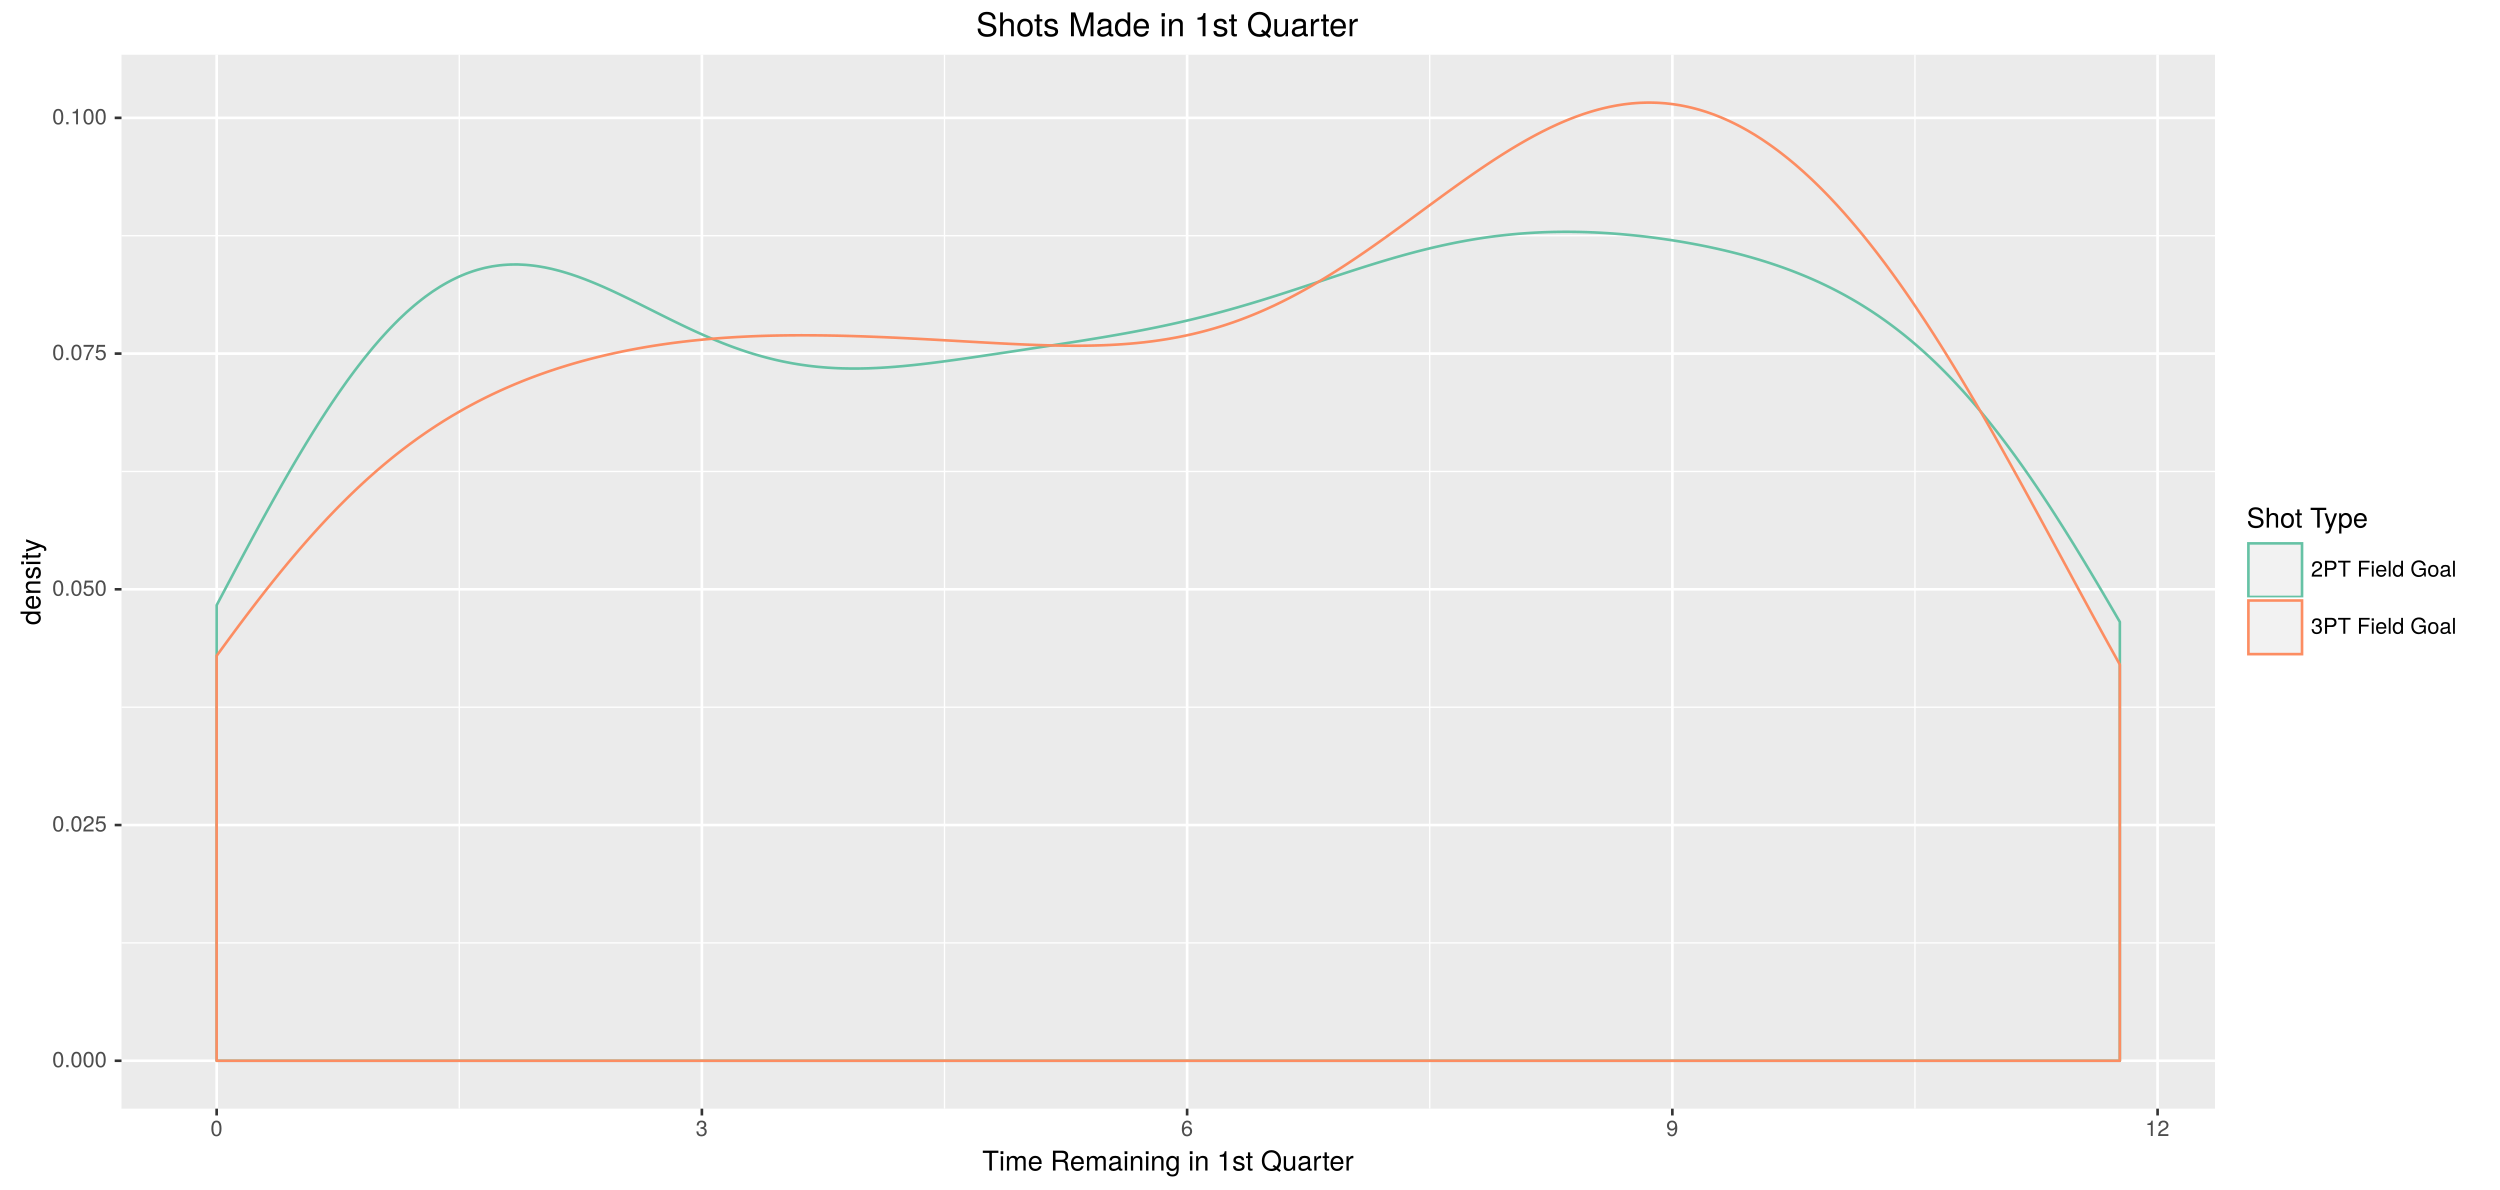 <?xml version="1.0" encoding="UTF-8"?>
<svg xmlns="http://www.w3.org/2000/svg" xmlns:xlink="http://www.w3.org/1999/xlink" width="1008pt" height="480pt" viewBox="0 0 1008 480" version="1.1">
<defs>
<g>
<symbol overflow="visible" id="glyph0-0">
<path style="stroke:none;" d=""/>
</symbol>
<symbol overflow="visible" id="glyph0-1">
<path style="stroke:none;" d="M 4.453 -3 C 4.453 -5.156 3.781 -6.234 2.422 -6.234 C 1.078 -6.234 0.375 -5.141 0.375 -3.047 C 0.375 -0.953 1.078 0.125 2.422 0.125 C 3.734 0.125 4.453 -0.953 4.453 -3 Z M 3.672 -3.062 C 3.672 -1.297 3.266 -0.516 2.406 -0.516 C 1.578 -0.516 1.172 -1.344 1.172 -3.047 C 1.172 -4.75 1.578 -5.547 2.422 -5.547 C 3.25 -5.547 3.672 -4.734 3.672 -3.062 Z M 3.672 -3.062 "/>
</symbol>
<symbol overflow="visible" id="glyph0-2">
<path style="stroke:none;" d="M 1.688 0 L 1.688 -0.922 L 0.766 -0.922 L 0.766 0 Z M 1.688 0 "/>
</symbol>
<symbol overflow="visible" id="glyph0-3">
<path style="stroke:none;" d="M 4.5 -4.406 C 4.5 -5.469 3.672 -6.234 2.5 -6.234 C 1.219 -6.234 0.484 -5.594 0.438 -4.078 L 1.219 -4.078 C 1.281 -5.125 1.703 -5.562 2.469 -5.562 C 3.172 -5.562 3.703 -5.062 3.703 -4.391 C 3.703 -3.891 3.406 -3.469 2.859 -3.156 L 2.047 -2.703 C 0.75 -1.969 0.375 -1.375 0.297 0 L 4.453 0 L 4.453 -0.766 L 1.172 -0.766 C 1.25 -1.281 1.531 -1.594 2.297 -2.047 L 3.172 -2.531 C 4.047 -2.984 4.5 -3.641 4.5 -4.406 Z M 4.5 -4.406 "/>
</symbol>
<symbol overflow="visible" id="glyph0-4">
<path style="stroke:none;" d="M 4.516 -2.062 C 4.516 -3.297 3.688 -4.109 2.5 -4.109 C 2.062 -4.109 1.703 -4 1.344 -3.734 L 1.594 -5.344 L 4.188 -5.344 L 4.188 -6.109 L 0.969 -6.109 L 0.5 -2.844 L 1.219 -2.844 C 1.578 -3.266 1.875 -3.422 2.359 -3.422 C 3.188 -3.422 3.719 -2.891 3.719 -1.969 C 3.719 -1.062 3.203 -0.547 2.359 -0.547 C 1.688 -0.547 1.266 -0.891 1.078 -1.594 L 0.312 -1.594 C 0.562 -0.359 1.266 0.125 2.375 0.125 C 3.641 0.125 4.516 -0.75 4.516 -2.062 Z M 4.516 -2.062 "/>
</symbol>
<symbol overflow="visible" id="glyph0-5">
<path style="stroke:none;" d="M 4.578 -5.453 L 4.578 -6.109 L 0.406 -6.109 L 0.406 -5.344 L 3.781 -5.344 C 2.531 -3.781 1.656 -1.953 1.219 0 L 2.047 0 C 2.391 -2.016 3.266 -3.891 4.578 -5.453 Z M 4.578 -5.453 "/>
</symbol>
<symbol overflow="visible" id="glyph0-6">
<path style="stroke:none;" d="M 3.047 0 L 3.047 -6.234 L 2.547 -6.234 C 2.266 -5.281 2.094 -5.141 0.891 -5 L 0.891 -4.438 L 2.281 -4.438 L 2.281 0 Z M 3.047 0 "/>
</symbol>
<symbol overflow="visible" id="glyph0-7">
<path style="stroke:none;" d="M 4.453 -1.812 C 4.453 -2.562 4.141 -3.016 3.391 -3.266 C 3.969 -3.5 4.266 -3.891 4.266 -4.516 C 4.266 -5.594 3.547 -6.234 2.359 -6.234 C 1.109 -6.234 0.438 -5.547 0.406 -4.219 L 1.188 -4.219 C 1.203 -5.141 1.578 -5.562 2.375 -5.562 C 3.062 -5.562 3.469 -5.156 3.469 -4.5 C 3.469 -3.828 3.188 -3.547 1.938 -3.547 L 1.938 -2.906 L 2.359 -2.906 C 3.219 -2.906 3.656 -2.5 3.656 -1.797 C 3.656 -1.016 3.172 -0.547 2.359 -0.547 C 1.516 -0.547 1.109 -0.969 1.062 -1.875 L 0.281 -1.875 C 0.375 -0.5 1.062 0.125 2.344 0.125 C 3.625 0.125 4.453 -0.641 4.453 -1.812 Z M 4.453 -1.812 "/>
</symbol>
<symbol overflow="visible" id="glyph0-8">
<path style="stroke:none;" d="M 4.516 -1.938 C 4.516 -3.094 3.719 -3.875 2.609 -3.875 C 1.984 -3.875 1.5 -3.641 1.172 -3.188 C 1.172 -4.703 1.672 -5.547 2.562 -5.547 C 3.109 -5.547 3.484 -5.203 3.609 -4.609 L 4.375 -4.609 C 4.234 -5.625 3.562 -6.234 2.609 -6.234 C 1.156 -6.234 0.375 -5.016 0.375 -2.844 C 0.375 -0.891 1.047 0.125 2.469 0.125 C 3.656 0.125 4.516 -0.719 4.516 -1.938 Z M 3.719 -1.875 C 3.719 -1.094 3.188 -0.547 2.484 -0.547 C 1.766 -0.547 1.219 -1.125 1.219 -1.922 C 1.219 -2.688 1.734 -3.188 2.5 -3.188 C 3.25 -3.188 3.719 -2.703 3.719 -1.875 Z M 3.719 -1.875 "/>
</symbol>
<symbol overflow="visible" id="glyph0-9">
<path style="stroke:none;" d="M 4.484 -3.266 C 4.484 -5.219 3.797 -6.234 2.375 -6.234 C 1.188 -6.234 0.328 -5.391 0.328 -4.172 C 0.328 -3.016 1.125 -2.219 2.25 -2.219 C 2.844 -2.219 3.266 -2.438 3.672 -2.922 C 3.672 -1.406 3.172 -0.547 2.281 -0.547 C 1.734 -0.547 1.359 -0.891 1.234 -1.5 L 0.469 -1.5 C 0.609 -0.469 1.281 0.125 2.234 0.125 C 3.688 0.125 4.484 -1.109 4.484 -3.266 Z M 3.641 -4.188 C 3.641 -3.422 3.094 -2.906 2.344 -2.906 C 1.594 -2.906 1.125 -3.391 1.125 -4.234 C 1.125 -5.016 1.656 -5.562 2.359 -5.562 C 3.094 -5.562 3.641 -5 3.641 -4.188 Z M 3.641 -4.188 "/>
</symbol>
<symbol overflow="visible" id="glyph0-10">
<path style="stroke:none;" d="M 5.422 -4.531 C 5.422 -5.734 4.719 -6.406 3.453 -6.406 L 0.797 -6.406 L 0.797 0 L 1.625 0 L 1.625 -2.719 L 3.641 -2.719 C 4.688 -2.719 5.422 -3.469 5.422 -4.531 Z M 4.578 -4.562 C 4.578 -3.859 4.109 -3.438 3.328 -3.438 L 1.625 -3.438 L 1.625 -5.688 L 3.328 -5.688 C 4.109 -5.688 4.578 -5.266 4.578 -4.562 Z M 4.578 -4.562 "/>
</symbol>
<symbol overflow="visible" id="glyph0-11">
<path style="stroke:none;" d="M 5.219 -5.688 L 5.219 -6.406 L 0.188 -6.406 L 0.188 -5.688 L 2.297 -5.688 L 2.297 0 L 3.109 0 L 3.109 -5.688 Z M 5.219 -5.688 "/>
</symbol>
<symbol overflow="visible" id="glyph0-12">
<path style="stroke:none;" d=""/>
</symbol>
<symbol overflow="visible" id="glyph0-13">
<path style="stroke:none;" d="M 5.094 -5.688 L 5.094 -6.406 L 0.797 -6.406 L 0.797 0 L 1.609 0 L 1.609 -2.922 L 4.672 -2.922 L 4.672 -3.641 L 1.609 -3.641 L 1.609 -5.688 Z M 5.094 -5.688 "/>
</symbol>
<symbol overflow="visible" id="glyph0-14">
<path style="stroke:none;" d="M 1.344 0 L 1.344 -4.609 L 0.609 -4.609 L 0.609 0 Z M 1.438 -5.297 L 1.438 -6.219 L 0.531 -6.219 L 0.531 -5.297 Z M 1.438 -5.297 "/>
</symbol>
<symbol overflow="visible" id="glyph0-15">
<path style="stroke:none;" d="M 4.516 -2.094 C 4.516 -2.766 4.453 -3.188 4.328 -3.531 C 4.031 -4.281 3.328 -4.734 2.469 -4.734 C 1.172 -4.734 0.359 -3.797 0.359 -2.281 C 0.359 -0.766 1.156 0.125 2.453 0.125 C 3.5 0.125 4.234 -0.469 4.422 -1.406 L 3.672 -1.406 C 3.469 -0.797 3.062 -0.547 2.469 -0.547 C 1.703 -0.547 1.141 -1.031 1.125 -2.094 Z M 3.734 -2.75 C 3.734 -2.75 3.734 -2.703 3.719 -2.688 L 1.141 -2.688 C 1.203 -3.516 1.719 -4.062 2.453 -4.062 C 3.172 -4.062 3.734 -3.469 3.734 -2.75 Z M 3.734 -2.75 "/>
</symbol>
<symbol overflow="visible" id="glyph0-16">
<path style="stroke:none;" d="M 1.328 0 L 1.328 -6.406 L 0.594 -6.406 L 0.594 0 Z M 1.328 0 "/>
</symbol>
<symbol overflow="visible" id="glyph0-17">
<path style="stroke:none;" d="M 4.359 0 L 4.359 -6.406 L 3.625 -6.406 L 3.625 -4.031 C 3.312 -4.5 2.828 -4.734 2.203 -4.734 C 1.016 -4.734 0.234 -3.812 0.234 -2.344 C 0.234 -0.797 1 0.125 2.234 0.125 C 2.875 0.125 3.312 -0.109 3.703 -0.672 L 3.703 0 Z M 3.625 -2.281 C 3.625 -1.219 3.109 -0.547 2.344 -0.547 C 1.531 -0.547 1 -1.234 1 -2.312 C 1 -3.375 1.531 -4.062 2.328 -4.062 C 3.125 -4.062 3.625 -3.359 3.625 -2.281 Z M 3.625 -2.281 "/>
</symbol>
<symbol overflow="visible" id="glyph0-18">
<path style="stroke:none;" d="M 6.234 0 L 6.234 -3.391 L 3.562 -3.391 L 3.562 -2.672 L 5.516 -2.672 L 5.516 -2.484 C 5.516 -1.344 4.672 -0.562 3.5 -0.562 C 2.047 -0.562 1.203 -1.625 1.203 -3.188 C 1.203 -4.766 2.109 -5.844 3.453 -5.844 C 4.438 -5.844 5.141 -5.297 5.312 -4.469 L 6.156 -4.469 C 5.922 -5.766 4.938 -6.578 3.469 -6.578 C 1.5 -6.578 0.391 -5.062 0.391 -3.141 C 0.391 -1.172 1.594 0.156 3.328 0.156 C 4.203 0.156 4.891 -0.156 5.516 -0.844 L 5.719 0 Z M 6.234 0 "/>
</symbol>
<symbol overflow="visible" id="glyph0-19">
<path style="stroke:none;" d="M 4.484 -2.266 C 4.484 -3.859 3.719 -4.734 2.391 -4.734 C 1.094 -4.734 0.312 -3.859 0.312 -2.312 C 0.312 -0.75 1.094 0.125 2.406 0.125 C 3.688 0.125 4.484 -0.75 4.484 -2.266 Z M 3.719 -2.281 C 3.719 -1.203 3.203 -0.547 2.406 -0.547 C 1.578 -0.547 1.078 -1.188 1.078 -2.312 C 1.078 -3.406 1.578 -4.062 2.406 -4.062 C 3.234 -4.062 3.719 -3.422 3.719 -2.281 Z M 3.719 -2.281 "/>
</symbol>
<symbol overflow="visible" id="glyph0-20">
<path style="stroke:none;" d="M 4.703 -0.016 L 4.703 -0.578 C 4.625 -0.547 4.594 -0.547 4.547 -0.547 C 4.297 -0.547 4.156 -0.688 4.156 -0.922 L 4.156 -3.484 C 4.156 -4.297 3.547 -4.734 2.422 -4.734 C 1.297 -4.734 0.609 -4.312 0.578 -3.25 L 1.312 -3.25 C 1.375 -3.812 1.703 -4.062 2.391 -4.062 C 3.047 -4.062 3.422 -3.812 3.422 -3.375 L 3.422 -3.188 C 3.422 -2.875 3.234 -2.75 2.656 -2.672 C 1.625 -2.547 1.453 -2.5 1.172 -2.391 C 0.641 -2.172 0.375 -1.766 0.375 -1.203 C 0.375 -0.359 0.953 0.125 1.875 0.125 C 2.469 0.125 3.047 -0.109 3.453 -0.547 C 3.531 -0.188 3.844 0.062 4.203 0.062 C 4.359 0.062 4.469 0.047 4.703 -0.016 Z M 3.422 -1.594 C 3.422 -0.938 2.75 -0.516 2.047 -0.516 C 1.469 -0.516 1.141 -0.719 1.141 -1.219 C 1.141 -1.703 1.453 -1.906 2.25 -2.016 C 3.016 -2.125 3.172 -2.156 3.422 -2.281 Z M 3.422 -1.594 "/>
</symbol>
<symbol overflow="visible" id="glyph1-0">
<path style="stroke:none;" d=""/>
</symbol>
<symbol overflow="visible" id="glyph1-1">
<path style="stroke:none;" d="M 6.516 -7.109 L 6.516 -8.016 L 0.234 -8.016 L 0.234 -7.109 L 2.875 -7.109 L 2.875 0 L 3.891 0 L 3.891 -7.109 Z M 6.516 -7.109 "/>
</symbol>
<symbol overflow="visible" id="glyph1-2">
<path style="stroke:none;" d="M 1.688 0 L 1.688 -5.766 L 0.766 -5.766 L 0.766 0 Z M 1.797 -6.641 L 1.797 -7.781 L 0.656 -7.781 L 0.656 -6.641 Z M 1.797 -6.641 "/>
</symbol>
<symbol overflow="visible" id="glyph1-3">
<path style="stroke:none;" d="M 8.359 0 L 8.359 -4.328 C 8.359 -5.359 7.781 -5.922 6.703 -5.922 C 5.938 -5.922 5.484 -5.703 4.938 -5.047 C 4.594 -5.672 4.141 -5.922 3.391 -5.922 C 2.625 -5.922 2.109 -5.641 1.609 -4.953 L 1.609 -5.766 L 0.781 -5.766 L 0.781 0 L 1.688 0 L 1.688 -3.625 C 1.688 -4.453 2.297 -5.125 3.047 -5.125 C 3.734 -5.125 4.109 -4.703 4.109 -3.969 L 4.109 0 L 5.031 0 L 5.031 -3.625 C 5.031 -4.453 5.641 -5.125 6.391 -5.125 C 7.062 -5.125 7.453 -4.703 7.453 -3.969 L 7.453 0 Z M 8.359 0 "/>
</symbol>
<symbol overflow="visible" id="glyph1-4">
<path style="stroke:none;" d="M 5.641 -2.625 C 5.641 -3.453 5.578 -3.984 5.406 -4.406 C 5.031 -5.359 4.156 -5.922 3.078 -5.922 C 1.469 -5.922 0.438 -4.734 0.438 -2.844 C 0.438 -0.953 1.438 0.172 3.062 0.172 C 4.375 0.172 5.297 -0.578 5.516 -1.75 L 4.594 -1.75 C 4.344 -0.984 3.828 -0.688 3.094 -0.688 C 2.141 -0.688 1.422 -1.297 1.391 -2.625 Z M 4.656 -3.438 C 4.656 -3.438 4.656 -3.391 4.656 -3.359 L 1.422 -3.359 C 1.5 -4.391 2.141 -5.078 3.062 -5.078 C 3.969 -5.078 4.656 -4.328 4.656 -3.438 Z M 4.656 -3.438 "/>
</symbol>
<symbol overflow="visible" id="glyph1-5">
<path style="stroke:none;" d=""/>
</symbol>
<symbol overflow="visible" id="glyph1-6">
<path style="stroke:none;" d="M 7.469 0 L 7.469 -0.25 C 7.078 -0.516 7 -0.797 6.984 -1.875 C 6.969 -3.188 6.766 -3.594 5.891 -3.953 C 6.797 -4.406 7.156 -4.969 7.156 -5.875 C 7.156 -7.266 6.297 -8.016 4.719 -8.016 L 1.016 -8.016 L 1.016 0 L 2.047 0 L 2.047 -3.453 L 4.688 -3.453 C 5.594 -3.453 6.016 -3.016 6 -2.031 L 6 -1.312 C 5.984 -0.812 6.078 -0.328 6.219 0 Z M 6.094 -5.734 C 6.094 -4.781 5.609 -4.359 4.516 -4.359 L 2.047 -4.359 L 2.047 -7.109 L 4.516 -7.109 C 5.672 -7.109 6.094 -6.641 6.094 -5.734 Z M 6.094 -5.734 "/>
</symbol>
<symbol overflow="visible" id="glyph1-7">
<path style="stroke:none;" d="M 5.891 -0.016 L 5.891 -0.719 C 5.781 -0.688 5.734 -0.688 5.688 -0.688 C 5.375 -0.688 5.188 -0.859 5.188 -1.141 L 5.188 -4.359 C 5.188 -5.375 4.438 -5.922 3.031 -5.922 C 1.625 -5.922 0.766 -5.391 0.719 -4.062 L 1.641 -4.062 C 1.719 -4.766 2.141 -5.078 2.984 -5.078 C 3.812 -5.078 4.281 -4.781 4.281 -4.219 L 4.281 -3.984 C 4.281 -3.594 4.047 -3.438 3.328 -3.344 C 2.031 -3.172 1.828 -3.141 1.469 -2.984 C 0.797 -2.719 0.469 -2.203 0.469 -1.5 C 0.469 -0.453 1.188 0.172 2.359 0.172 C 3.094 0.172 3.812 -0.141 4.312 -0.688 C 4.406 -0.234 4.812 0.078 5.266 0.078 C 5.438 0.078 5.594 0.062 5.891 -0.016 Z M 4.281 -1.984 C 4.281 -1.172 3.438 -0.641 2.547 -0.641 C 1.844 -0.641 1.422 -0.891 1.422 -1.516 C 1.422 -2.125 1.828 -2.391 2.812 -2.531 C 3.766 -2.656 3.969 -2.703 4.281 -2.844 Z M 4.281 -1.984 "/>
</symbol>
<symbol overflow="visible" id="glyph1-8">
<path style="stroke:none;" d="M 5.359 0 L 5.359 -4.359 C 5.359 -5.312 4.641 -5.922 3.531 -5.922 C 2.672 -5.922 2.125 -5.594 1.609 -4.797 L 1.609 -5.766 L 0.766 -5.766 L 0.766 0 L 1.688 0 L 1.688 -3.172 C 1.688 -4.359 2.328 -5.125 3.25 -5.125 C 3.984 -5.125 4.438 -4.688 4.438 -4 L 4.438 0 Z M 5.359 0 "/>
</symbol>
<symbol overflow="visible" id="glyph1-9">
<path style="stroke:none;" d="M 5.375 -0.953 L 5.375 -5.766 L 4.531 -5.766 L 4.531 -4.922 C 4.062 -5.609 3.516 -5.922 2.766 -5.922 C 1.312 -5.922 0.312 -4.703 0.312 -2.828 C 0.312 -1.016 1.344 0.172 2.688 0.172 C 3.422 0.172 3.922 -0.141 4.531 -0.875 L 4.531 -0.484 C 4.531 1.047 3.906 1.625 2.844 1.625 C 2.109 1.625 1.547 1.359 1.438 0.656 L 0.5 0.656 C 0.609 1.75 1.453 2.391 2.812 2.391 C 4.609 2.391 5.375 1.594 5.375 -0.953 Z M 4.438 -2.844 C 4.438 -1.469 3.844 -0.688 2.875 -0.688 C 1.875 -0.688 1.281 -1.484 1.281 -2.875 C 1.281 -4.266 1.891 -5.078 2.875 -5.078 C 3.859 -5.078 4.438 -4.25 4.438 -2.844 Z M 4.438 -2.844 "/>
</symbol>
<symbol overflow="visible" id="glyph1-10">
<path style="stroke:none;" d="M 3.812 0 L 3.812 -7.797 L 3.172 -7.797 C 2.844 -6.594 2.625 -6.438 1.125 -6.25 L 1.125 -5.562 L 2.844 -5.562 L 2.844 0 Z M 3.812 0 "/>
</symbol>
<symbol overflow="visible" id="glyph1-11">
<path style="stroke:none;" d="M 5.047 -1.609 C 5.047 -2.469 4.562 -2.906 3.422 -3.172 L 2.547 -3.391 C 1.797 -3.562 1.469 -3.812 1.469 -4.219 C 1.469 -4.734 1.953 -5.078 2.688 -5.078 C 3.438 -5.078 3.828 -4.766 3.844 -4.156 L 4.812 -4.156 C 4.812 -5.297 4.062 -5.922 2.734 -5.922 C 1.391 -5.922 0.516 -5.234 0.516 -4.172 C 0.516 -3.266 0.984 -2.844 2.344 -2.516 L 3.203 -2.297 C 3.844 -2.141 4.094 -1.953 4.094 -1.547 C 4.094 -1 3.547 -0.688 2.75 -0.688 C 1.922 -0.688 1.469 -0.875 1.344 -1.766 L 0.375 -1.766 C 0.422 -0.422 1.172 0.172 2.672 0.172 C 4.125 0.172 5.047 -0.5 5.047 -1.609 Z M 5.047 -1.609 "/>
</symbol>
<symbol overflow="visible" id="glyph1-12">
<path style="stroke:none;" d="M 2.797 0 L 2.797 -0.766 C 2.672 -0.734 2.531 -0.719 2.359 -0.719 C 1.953 -0.719 1.844 -0.844 1.844 -1.25 L 1.844 -5.016 L 2.797 -5.016 L 2.797 -5.766 L 1.844 -5.766 L 1.844 -7.344 L 0.938 -7.344 L 0.938 -5.766 L 0.156 -5.766 L 0.156 -5.016 L 0.938 -5.016 L 0.938 -0.844 C 0.938 -0.25 1.328 0.078 2.047 0.078 C 2.266 0.078 2.484 0.062 2.797 0 Z M 2.797 0 "/>
</symbol>
<symbol overflow="visible" id="glyph1-13">
<path style="stroke:none;" d="M 8.156 -3.969 C 8.156 -6.453 6.594 -8.219 4.297 -8.219 C 1.984 -8.219 0.422 -6.453 0.422 -3.953 C 0.422 -1.438 1.984 0.203 4.297 0.203 C 5.078 0.203 5.734 0.016 6.391 -0.359 L 7.547 0.594 L 8.062 -0.047 L 7.031 -0.891 C 7.781 -1.734 8.156 -2.703 8.156 -3.969 Z M 7.141 -3.953 C 7.141 -2.922 6.859 -2.172 6.266 -1.5 L 5.297 -2.312 L 4.781 -1.688 L 5.594 -1.016 C 5.125 -0.797 4.766 -0.703 4.281 -0.703 C 2.578 -0.703 1.438 -1.969 1.438 -3.953 C 1.438 -5.922 2.578 -7.312 4.297 -7.312 C 6 -7.312 7.141 -5.922 7.141 -3.953 Z M 7.141 -3.953 "/>
</symbol>
<symbol overflow="visible" id="glyph1-14">
<path style="stroke:none;" d="M 5.297 0 L 5.297 -5.766 L 4.391 -5.766 L 4.391 -2.578 C 4.391 -1.406 3.766 -0.641 2.812 -0.641 C 2.094 -0.641 1.625 -1.078 1.625 -1.766 L 1.625 -5.766 L 0.719 -5.766 L 0.719 -1.406 C 0.719 -0.453 1.438 0.172 2.547 0.172 C 3.406 0.172 3.938 -0.125 4.484 -0.891 L 4.484 0 Z M 5.297 0 "/>
</symbol>
<symbol overflow="visible" id="glyph1-15">
<path style="stroke:none;" d="M 3.531 -4.969 L 3.531 -5.891 C 3.375 -5.922 3.297 -5.922 3.172 -5.922 C 2.578 -5.922 2.141 -5.578 1.609 -4.719 L 1.609 -5.766 L 0.766 -5.766 L 0.766 0 L 1.688 0 L 1.688 -2.984 C 1.688 -4.297 2.109 -4.938 3.531 -4.969 Z M 3.531 -4.969 "/>
</symbol>
<symbol overflow="visible" id="glyph1-16">
<path style="stroke:none;" d="M 6.828 -2.203 C 6.828 -3.188 6.219 -3.922 5.125 -4.219 L 3.109 -4.75 C 2.141 -5 1.797 -5.328 1.797 -5.938 C 1.797 -6.75 2.516 -7.359 3.594 -7.359 C 4.859 -7.359 5.594 -6.781 5.594 -5.734 L 6.562 -5.734 C 6.562 -7.297 5.469 -8.219 3.625 -8.219 C 1.859 -8.219 0.766 -7.25 0.766 -5.797 C 0.766 -4.812 1.281 -4.203 2.344 -3.922 L 4.328 -3.406 C 5.344 -3.141 5.812 -2.734 5.812 -2.094 C 5.812 -1.219 5.141 -0.703 3.766 -0.703 C 2.25 -0.703 1.5 -1.469 1.5 -2.609 L 0.531 -2.609 C 0.531 -0.719 1.797 0.203 3.703 0.203 C 5.734 0.203 6.828 -0.766 6.828 -2.203 Z M 6.828 -2.203 "/>
</symbol>
<symbol overflow="visible" id="glyph1-17">
<path style="stroke:none;" d="M 5.344 0 L 5.344 -4.359 C 5.344 -5.328 4.656 -5.922 3.531 -5.922 C 2.719 -5.922 2.219 -5.672 1.688 -4.969 L 1.688 -8.016 L 0.766 -8.016 L 0.766 0 L 1.688 0 L 1.688 -3.172 C 1.688 -4.359 2.297 -5.125 3.25 -5.125 C 3.891 -5.125 4.438 -4.75 4.438 -4 L 4.438 0 Z M 5.344 0 "/>
</symbol>
<symbol overflow="visible" id="glyph1-18">
<path style="stroke:none;" d="M 5.609 -2.844 C 5.609 -4.828 4.656 -5.922 2.984 -5.922 C 1.375 -5.922 0.391 -4.812 0.391 -2.875 C 0.391 -0.953 1.359 0.172 3 0.172 C 4.625 0.172 5.609 -0.953 5.609 -2.844 Z M 4.656 -2.844 C 4.656 -1.5 4.016 -0.688 3 -0.688 C 1.984 -0.688 1.359 -1.484 1.359 -2.875 C 1.359 -4.266 1.984 -5.078 3 -5.078 C 4.031 -5.078 4.656 -4.281 4.656 -2.844 Z M 4.656 -2.844 "/>
</symbol>
<symbol overflow="visible" id="glyph1-19">
<path style="stroke:none;" d="M 5.266 -5.766 L 4.266 -5.766 L 2.672 -1.281 L 1.203 -5.766 L 0.219 -5.766 L 2.172 0.016 L 1.812 0.938 C 1.656 1.344 1.469 1.5 1.078 1.5 C 0.953 1.5 0.797 1.469 0.594 1.438 L 0.594 2.25 C 0.781 2.359 0.969 2.391 1.203 2.391 C 1.859 2.391 2.391 2.031 2.688 1.203 Z M 5.266 -5.766 "/>
</symbol>
<symbol overflow="visible" id="glyph1-20">
<path style="stroke:none;" d="M 5.75 -2.828 C 5.75 -4.766 4.812 -5.922 3.281 -5.922 C 2.5 -5.922 1.875 -5.578 1.438 -4.891 L 1.438 -5.766 L 0.609 -5.766 L 0.609 2.391 L 1.516 2.391 L 1.516 -0.688 C 2 -0.094 2.547 0.172 3.281 0.172 C 4.781 0.172 5.75 -0.984 5.75 -2.828 Z M 4.797 -2.844 C 4.797 -1.547 4.125 -0.688 3.125 -0.688 C 2.156 -0.688 1.516 -1.484 1.516 -2.844 C 1.516 -4.188 2.156 -5.078 3.125 -5.078 C 4.141 -5.078 4.797 -4.219 4.797 -2.844 Z M 4.797 -2.844 "/>
</symbol>
<symbol overflow="visible" id="glyph2-0">
<path style="stroke:none;" d=""/>
</symbol>
<symbol overflow="visible" id="glyph2-1">
<path style="stroke:none;" d="M 0 -5.438 L -8.016 -5.438 L -8.016 -4.531 L -5.031 -4.531 C -5.625 -4.141 -5.922 -3.531 -5.922 -2.766 C -5.922 -1.266 -4.781 -0.281 -2.938 -0.281 C -0.984 -0.281 0.172 -1.25 0.172 -2.797 C 0.172 -3.594 -0.125 -4.141 -0.844 -4.625 L 0 -4.625 Z M -2.859 -4.531 C -1.531 -4.531 -0.688 -3.891 -0.688 -2.922 C -0.688 -1.906 -1.547 -1.25 -2.875 -1.25 C -4.219 -1.25 -5.078 -1.906 -5.078 -2.922 C -5.078 -3.906 -4.188 -4.531 -2.859 -4.531 Z M -2.859 -4.531 "/>
</symbol>
<symbol overflow="visible" id="glyph2-2">
<path style="stroke:none;" d="M -2.625 -5.641 C -3.453 -5.641 -3.984 -5.578 -4.406 -5.406 C -5.359 -5.031 -5.922 -4.156 -5.922 -3.078 C -5.922 -1.469 -4.734 -0.438 -2.844 -0.438 C -0.953 -0.438 0.172 -1.438 0.172 -3.062 C 0.172 -4.375 -0.578 -5.297 -1.75 -5.516 L -1.75 -4.594 C -0.984 -4.344 -0.688 -3.828 -0.688 -3.094 C -0.688 -2.141 -1.297 -1.422 -2.625 -1.391 Z M -3.438 -4.656 C -3.438 -4.656 -3.391 -4.656 -3.359 -4.656 L -3.359 -1.422 C -4.391 -1.5 -5.078 -2.141 -5.078 -3.062 C -5.078 -3.969 -4.328 -4.656 -3.438 -4.656 Z M -3.438 -4.656 "/>
</symbol>
<symbol overflow="visible" id="glyph2-3">
<path style="stroke:none;" d="M 0 -5.359 L -4.359 -5.359 C -5.312 -5.359 -5.922 -4.641 -5.922 -3.531 C -5.922 -2.672 -5.594 -2.125 -4.797 -1.609 L -5.766 -1.609 L -5.766 -0.766 L 0 -0.766 L 0 -1.688 L -3.172 -1.688 C -4.359 -1.688 -5.125 -2.328 -5.125 -3.25 C -5.125 -3.984 -4.688 -4.438 -4 -4.438 L 0 -4.438 Z M 0 -5.359 "/>
</symbol>
<symbol overflow="visible" id="glyph2-4">
<path style="stroke:none;" d="M -1.609 -5.047 C -2.469 -5.047 -2.906 -4.562 -3.172 -3.422 L -3.391 -2.547 C -3.562 -1.797 -3.812 -1.469 -4.219 -1.469 C -4.734 -1.469 -5.078 -1.953 -5.078 -2.688 C -5.078 -3.438 -4.766 -3.828 -4.156 -3.844 L -4.156 -4.812 C -5.297 -4.812 -5.922 -4.062 -5.922 -2.734 C -5.922 -1.391 -5.234 -0.516 -4.172 -0.516 C -3.266 -0.516 -2.844 -0.984 -2.516 -2.344 L -2.297 -3.203 C -2.141 -3.844 -1.953 -4.094 -1.547 -4.094 C -1 -4.094 -0.688 -3.547 -0.688 -2.75 C -0.688 -1.922 -0.875 -1.469 -1.766 -1.344 L -1.766 -0.375 C -0.422 -0.422 0.172 -1.172 0.172 -2.672 C 0.172 -4.125 -0.5 -5.047 -1.609 -5.047 Z M -1.609 -5.047 "/>
</symbol>
<symbol overflow="visible" id="glyph2-5">
<path style="stroke:none;" d="M 0 -1.688 L -5.766 -1.688 L -5.766 -0.766 L 0 -0.766 Z M -6.641 -1.797 L -7.781 -1.797 L -7.781 -0.656 L -6.641 -0.656 Z M -6.641 -1.797 "/>
</symbol>
<symbol overflow="visible" id="glyph2-6">
<path style="stroke:none;" d="M 0 -2.797 L -0.766 -2.797 C -0.734 -2.672 -0.719 -2.531 -0.719 -2.359 C -0.719 -1.953 -0.844 -1.844 -1.25 -1.844 L -5.016 -1.844 L -5.016 -2.797 L -5.766 -2.797 L -5.766 -1.844 L -7.344 -1.844 L -7.344 -0.938 L -5.766 -0.938 L -5.766 -0.156 L -5.016 -0.156 L -5.016 -0.938 L -0.844 -0.938 C -0.25 -0.938 0.078 -1.328 0.078 -2.047 C 0.078 -2.266 0.062 -2.484 0 -2.797 Z M 0 -2.797 "/>
</symbol>
<symbol overflow="visible" id="glyph2-7">
<path style="stroke:none;" d="M -5.766 -5.266 L -5.766 -4.266 L -1.281 -2.672 L -5.766 -1.203 L -5.766 -0.219 L 0.016 -2.172 L 0.938 -1.812 C 1.344 -1.656 1.5 -1.469 1.5 -1.078 C 1.5 -0.953 1.469 -0.797 1.438 -0.594 L 2.25 -0.594 C 2.359 -0.781 2.391 -0.969 2.391 -1.203 C 2.391 -1.859 2.031 -2.391 1.203 -2.688 Z M -5.766 -5.266 "/>
</symbol>
<symbol overflow="visible" id="glyph3-0">
<path style="stroke:none;" d=""/>
</symbol>
<symbol overflow="visible" id="glyph3-1">
<path style="stroke:none;" d="M 8.203 -2.641 C 8.203 -3.828 7.453 -4.703 6.156 -5.062 L 3.734 -5.703 C 2.578 -6 2.156 -6.391 2.156 -7.125 C 2.156 -8.109 3.016 -8.828 4.297 -8.828 C 5.828 -8.828 6.703 -8.141 6.703 -6.875 L 7.875 -6.875 C 7.875 -8.766 6.562 -9.859 4.344 -9.859 C 2.234 -9.859 0.922 -8.703 0.922 -6.953 C 0.922 -5.781 1.547 -5.047 2.812 -4.719 L 5.203 -4.078 C 6.422 -3.766 6.969 -3.281 6.969 -2.516 C 6.969 -1.469 6.172 -0.844 4.516 -0.844 C 2.688 -0.844 1.797 -1.75 1.797 -3.125 L 0.641 -3.125 C 0.641 -0.859 2.172 0.234 4.438 0.234 C 6.875 0.234 8.203 -0.922 8.203 -2.641 Z M 8.203 -2.641 "/>
</symbol>
<symbol overflow="visible" id="glyph3-2">
<path style="stroke:none;" d="M 6.422 0 L 6.422 -5.234 C 6.422 -6.391 5.578 -7.109 4.234 -7.109 C 3.266 -7.109 2.672 -6.812 2.016 -5.969 L 2.016 -9.625 L 0.922 -9.625 L 0.922 0 L 2.016 0 L 2.016 -3.812 C 2.016 -5.234 2.766 -6.156 3.891 -6.156 C 4.672 -6.156 5.328 -5.703 5.328 -4.797 L 5.328 0 Z M 6.422 0 "/>
</symbol>
<symbol overflow="visible" id="glyph3-3">
<path style="stroke:none;" d="M 6.734 -3.406 C 6.734 -5.797 5.578 -7.109 3.594 -7.109 C 1.656 -7.109 0.469 -5.781 0.469 -3.453 C 0.469 -1.141 1.641 0.203 3.609 0.203 C 5.547 0.203 6.734 -1.141 6.734 -3.406 Z M 5.578 -3.422 C 5.578 -1.797 4.812 -0.812 3.609 -0.812 C 2.375 -0.812 1.625 -1.781 1.625 -3.453 C 1.625 -5.125 2.375 -6.094 3.609 -6.094 C 4.844 -6.094 5.578 -5.141 5.578 -3.422 Z M 5.578 -3.422 "/>
</symbol>
<symbol overflow="visible" id="glyph3-4">
<path style="stroke:none;" d="M 3.359 0 L 3.359 -0.922 C 3.203 -0.891 3.031 -0.875 2.828 -0.875 C 2.344 -0.875 2.219 -1 2.219 -1.484 L 2.219 -6.016 L 3.359 -6.016 L 3.359 -6.922 L 2.219 -6.922 L 2.219 -8.812 L 1.125 -8.812 L 1.125 -6.922 L 0.188 -6.922 L 0.188 -6.016 L 1.125 -6.016 L 1.125 -1 C 1.125 -0.297 1.594 0.094 2.453 0.094 C 2.719 0.094 2.984 0.062 3.359 0 Z M 3.359 0 "/>
</symbol>
<symbol overflow="visible" id="glyph3-5">
<path style="stroke:none;" d="M 6.062 -1.938 C 6.062 -2.969 5.484 -3.484 4.109 -3.812 L 3.047 -4.062 C 2.156 -4.281 1.766 -4.562 1.766 -5.062 C 1.766 -5.688 2.344 -6.094 3.234 -6.094 C 4.125 -6.094 4.594 -5.719 4.625 -4.984 L 5.781 -4.984 C 5.766 -6.344 4.875 -7.109 3.281 -7.109 C 1.656 -7.109 0.625 -6.281 0.625 -5 C 0.625 -3.922 1.172 -3.406 2.812 -3.016 L 3.844 -2.766 C 4.609 -2.578 4.906 -2.344 4.906 -1.844 C 4.906 -1.203 4.266 -0.812 3.297 -0.812 C 2.312 -0.812 1.75 -1.062 1.609 -2.109 L 0.453 -2.109 C 0.5 -0.516 1.406 0.203 3.203 0.203 C 4.953 0.203 6.062 -0.609 6.062 -1.938 Z M 6.062 -1.938 "/>
</symbol>
<symbol overflow="visible" id="glyph3-6">
<path style="stroke:none;" d=""/>
</symbol>
<symbol overflow="visible" id="glyph3-7">
<path style="stroke:none;" d="M 10.047 0 L 10.047 -9.625 L 8.344 -9.625 L 5.547 -1.234 L 2.688 -9.625 L 0.984 -9.625 L 0.984 0 L 2.156 0 L 2.156 -8.062 L 4.891 0 L 6.172 0 L 8.891 -8.062 L 8.891 0 Z M 10.047 0 "/>
</symbol>
<symbol overflow="visible" id="glyph3-8">
<path style="stroke:none;" d="M 7.062 -0.031 L 7.062 -0.859 C 6.938 -0.828 6.891 -0.828 6.828 -0.828 C 6.438 -0.828 6.234 -1.031 6.234 -1.375 L 6.234 -5.234 C 6.234 -6.453 5.328 -7.109 3.625 -7.109 C 1.953 -7.109 0.922 -6.469 0.859 -4.875 L 1.969 -4.875 C 2.062 -5.719 2.562 -6.094 3.594 -6.094 C 4.578 -6.094 5.141 -5.734 5.141 -5.062 L 5.141 -4.781 C 5.141 -4.312 4.859 -4.125 3.984 -4.016 C 2.422 -3.812 2.188 -3.766 1.766 -3.594 C 0.969 -3.266 0.547 -2.641 0.547 -1.797 C 0.547 -0.547 1.422 0.203 2.828 0.203 C 3.703 0.203 4.562 -0.172 5.172 -0.812 C 5.297 -0.297 5.766 0.094 6.312 0.094 C 6.531 0.094 6.703 0.062 7.062 -0.031 Z M 5.141 -2.391 C 5.141 -1.406 4.125 -0.766 3.062 -0.766 C 2.203 -0.766 1.703 -1.062 1.703 -1.828 C 1.703 -2.547 2.188 -2.859 3.359 -3.031 C 4.531 -3.188 4.766 -3.25 5.141 -3.422 Z M 5.141 -2.391 "/>
</symbol>
<symbol overflow="visible" id="glyph3-9">
<path style="stroke:none;" d="M 6.531 0 L 6.531 -9.625 L 5.438 -9.625 L 5.438 -6.047 C 4.984 -6.75 4.234 -7.109 3.312 -7.109 C 1.516 -7.109 0.344 -5.734 0.344 -3.531 C 0.344 -1.188 1.484 0.203 3.359 0.203 C 4.297 0.203 4.969 -0.156 5.562 -1.016 L 5.562 0 Z M 5.438 -3.438 C 5.438 -1.828 4.672 -0.828 3.516 -0.828 C 2.297 -0.828 1.484 -1.844 1.484 -3.453 C 1.484 -5.062 2.297 -6.094 3.5 -6.094 C 4.688 -6.094 5.438 -5.031 5.438 -3.438 Z M 5.438 -3.438 "/>
</symbol>
<symbol overflow="visible" id="glyph3-10">
<path style="stroke:none;" d="M 6.766 -3.141 C 6.766 -4.141 6.688 -4.781 6.5 -5.297 C 6.047 -6.438 4.984 -7.109 3.703 -7.109 C 1.766 -7.109 0.531 -5.688 0.531 -3.422 C 0.531 -1.156 1.734 0.203 3.672 0.203 C 5.25 0.203 6.344 -0.703 6.625 -2.094 L 5.516 -2.094 C 5.219 -1.188 4.594 -0.812 3.703 -0.812 C 2.562 -0.812 1.703 -1.562 1.672 -3.141 Z M 5.594 -4.125 C 5.594 -4.125 5.594 -4.062 5.578 -4.047 L 1.703 -4.047 C 1.797 -5.266 2.578 -6.094 3.688 -6.094 C 4.766 -6.094 5.594 -5.203 5.594 -4.125 Z M 5.594 -4.125 "/>
</symbol>
<symbol overflow="visible" id="glyph3-11">
<path style="stroke:none;" d="M 2.016 0 L 2.016 -6.922 L 0.922 -6.922 L 0.922 0 Z M 2.172 -7.969 L 2.172 -9.328 L 0.797 -9.328 L 0.797 -7.969 Z M 2.172 -7.969 "/>
</symbol>
<symbol overflow="visible" id="glyph3-12">
<path style="stroke:none;" d="M 6.438 0 L 6.438 -5.234 C 6.438 -6.375 5.578 -7.109 4.234 -7.109 C 3.203 -7.109 2.547 -6.719 1.938 -5.75 L 1.938 -6.922 L 0.922 -6.922 L 0.922 0 L 2.016 0 L 2.016 -3.812 C 2.016 -5.234 2.781 -6.156 3.906 -6.156 C 4.781 -6.156 5.328 -5.625 5.328 -4.797 L 5.328 0 Z M 6.438 0 "/>
</symbol>
<symbol overflow="visible" id="glyph3-13">
<path style="stroke:none;" d="M 4.578 0 L 4.578 -9.359 L 3.812 -9.359 C 3.406 -7.922 3.141 -7.719 1.344 -7.5 L 1.344 -6.672 L 3.422 -6.672 L 3.422 0 Z M 4.578 0 "/>
</symbol>
<symbol overflow="visible" id="glyph3-14">
<path style="stroke:none;" d="M 9.797 -4.766 C 9.797 -7.75 7.922 -9.859 5.156 -9.859 C 2.375 -9.859 0.5 -7.75 0.5 -4.734 C 0.5 -1.734 2.375 0.234 5.156 0.234 C 6.094 0.234 6.891 0.031 7.672 -0.438 L 9.062 0.719 L 9.672 -0.047 L 8.438 -1.062 C 9.344 -2.078 9.797 -3.25 9.797 -4.766 Z M 8.562 -4.75 C 8.562 -3.516 8.234 -2.609 7.531 -1.812 L 6.344 -2.766 L 5.75 -2.031 L 6.719 -1.219 C 6.156 -0.953 5.719 -0.844 5.141 -0.844 C 3.094 -0.844 1.734 -2.359 1.734 -4.734 C 1.734 -7.109 3.109 -8.781 5.156 -8.781 C 7.203 -8.781 8.562 -7.109 8.562 -4.75 Z M 8.562 -4.75 "/>
</symbol>
<symbol overflow="visible" id="glyph3-15">
<path style="stroke:none;" d="M 6.359 0 L 6.359 -6.922 L 5.266 -6.922 L 5.266 -3.109 C 5.266 -1.688 4.531 -0.766 3.375 -0.766 C 2.516 -0.766 1.953 -1.297 1.953 -2.125 L 1.953 -6.922 L 0.859 -6.922 L 0.859 -1.688 C 0.859 -0.547 1.719 0.203 3.062 0.203 C 4.078 0.203 4.734 -0.156 5.375 -1.062 L 5.375 0 Z M 6.359 0 "/>
</symbol>
<symbol overflow="visible" id="glyph3-16">
<path style="stroke:none;" d="M 4.234 -5.953 L 4.234 -7.078 C 4.047 -7.109 3.969 -7.109 3.812 -7.109 C 3.109 -7.109 2.562 -6.688 1.922 -5.672 L 1.922 -6.922 L 0.922 -6.922 L 0.922 0 L 2.016 0 L 2.016 -3.594 C 2.016 -5.156 2.531 -5.922 4.234 -5.953 Z M 4.234 -5.953 "/>
</symbol>
</g>
<clipPath id="clip1">
  <path d="M 48.984 22.055 L 894 22.055 L 894 448 L 48.984 448 Z M 48.984 22.055 "/>
</clipPath>
<clipPath id="clip2">
  <path d="M 48.984 379 L 894 379 L 894 381 L 48.984 381 Z M 48.984 379 "/>
</clipPath>
<clipPath id="clip3">
  <path d="M 48.984 284 L 894 284 L 894 286 L 48.984 286 Z M 48.984 284 "/>
</clipPath>
<clipPath id="clip4">
  <path d="M 48.984 189 L 894 189 L 894 191 L 48.984 191 Z M 48.984 189 "/>
</clipPath>
<clipPath id="clip5">
  <path d="M 48.984 94 L 894 94 L 894 96 L 48.984 96 Z M 48.984 94 "/>
</clipPath>
<clipPath id="clip6">
  <path d="M 184 22.055 L 186 22.055 L 186 448 L 184 448 Z M 184 22.055 "/>
</clipPath>
<clipPath id="clip7">
  <path d="M 380 22.055 L 382 22.055 L 382 448 L 380 448 Z M 380 22.055 "/>
</clipPath>
<clipPath id="clip8">
  <path d="M 576 22.055 L 577 22.055 L 577 448 L 576 448 Z M 576 22.055 "/>
</clipPath>
<clipPath id="clip9">
  <path d="M 771 22.055 L 773 22.055 L 773 448 L 771 448 Z M 771 22.055 "/>
</clipPath>
<clipPath id="clip10">
  <path d="M 48.984 427 L 894 427 L 894 429 L 48.984 429 Z M 48.984 427 "/>
</clipPath>
<clipPath id="clip11">
  <path d="M 48.984 332 L 894 332 L 894 334 L 48.984 334 Z M 48.984 332 "/>
</clipPath>
<clipPath id="clip12">
  <path d="M 48.984 237 L 894 237 L 894 239 L 48.984 239 Z M 48.984 237 "/>
</clipPath>
<clipPath id="clip13">
  <path d="M 48.984 142 L 894 142 L 894 144 L 48.984 144 Z M 48.984 142 "/>
</clipPath>
<clipPath id="clip14">
  <path d="M 48.984 46 L 894 46 L 894 49 L 48.984 49 Z M 48.984 46 "/>
</clipPath>
<clipPath id="clip15">
  <path d="M 86 22.055 L 88 22.055 L 88 448 L 86 448 Z M 86 22.055 "/>
</clipPath>
<clipPath id="clip16">
  <path d="M 282 22.055 L 284 22.055 L 284 448 L 282 448 Z M 282 22.055 "/>
</clipPath>
<clipPath id="clip17">
  <path d="M 478 22.055 L 480 22.055 L 480 448 L 478 448 Z M 478 22.055 "/>
</clipPath>
<clipPath id="clip18">
  <path d="M 673 22.055 L 675 22.055 L 675 448 L 673 448 Z M 673 22.055 "/>
</clipPath>
<clipPath id="clip19">
  <path d="M 869 22.055 L 871 22.055 L 871 448 L 869 448 Z M 869 22.055 "/>
</clipPath>
</defs>
<g id="surface5531">
<rect x="0" y="0" width="1008" height="480" style="fill:rgb(100%,100%,100%);fill-opacity:1;stroke:none;"/>
<rect x="0" y="0" width="1008" height="480" style="fill:rgb(100%,100%,100%);fill-opacity:1;stroke:none;"/>
<path style="fill:none;stroke-width:1.067;stroke-linecap:round;stroke-linejoin:round;stroke:rgb(100%,100%,100%);stroke-opacity:1;stroke-miterlimit:10;" d="M 0 480 L 1008 480 L 1008 0 L 0 0 Z M 0 480 "/>
<g clip-path="url(#clip1)" clip-rule="nonzero">
<path style=" stroke:none;fill-rule:nonzero;fill:rgb(92.157%,92.157%,92.157%);fill-opacity:1;" d="M 48.984 447.016 L 893.086 447.016 L 893.086 22.059 L 48.984 22.059 Z M 48.984 447.016 "/>
</g>
<g clip-path="url(#clip2)" clip-rule="nonzero">
<path style="fill:none;stroke-width:0.533;stroke-linecap:butt;stroke-linejoin:round;stroke:rgb(100%,100%,100%);stroke-opacity:1;stroke-miterlimit:10;" d="M 48.984 380.176 L 893.09 380.176 "/>
</g>
<g clip-path="url(#clip3)" clip-rule="nonzero">
<path style="fill:none;stroke-width:0.533;stroke-linecap:butt;stroke-linejoin:round;stroke:rgb(100%,100%,100%);stroke-opacity:1;stroke-miterlimit:10;" d="M 48.984 285.133 L 893.09 285.133 "/>
</g>
<g clip-path="url(#clip4)" clip-rule="nonzero">
<path style="fill:none;stroke-width:0.533;stroke-linecap:butt;stroke-linejoin:round;stroke:rgb(100%,100%,100%);stroke-opacity:1;stroke-miterlimit:10;" d="M 48.984 190.09 L 893.09 190.09 "/>
</g>
<g clip-path="url(#clip5)" clip-rule="nonzero">
<path style="fill:none;stroke-width:0.533;stroke-linecap:butt;stroke-linejoin:round;stroke:rgb(100%,100%,100%);stroke-opacity:1;stroke-miterlimit:10;" d="M 48.984 95.047 L 893.09 95.047 "/>
</g>
<g clip-path="url(#clip6)" clip-rule="nonzero">
<path style="fill:none;stroke-width:0.533;stroke-linecap:butt;stroke-linejoin:round;stroke:rgb(100%,100%,100%);stroke-opacity:1;stroke-miterlimit:10;" d="M 185.176 447.016 L 185.176 22.055 "/>
</g>
<g clip-path="url(#clip7)" clip-rule="nonzero">
<path style="fill:none;stroke-width:0.533;stroke-linecap:butt;stroke-linejoin:round;stroke:rgb(100%,100%,100%);stroke-opacity:1;stroke-miterlimit:10;" d="M 380.824 447.016 L 380.824 22.055 "/>
</g>
<g clip-path="url(#clip8)" clip-rule="nonzero">
<path style="fill:none;stroke-width:0.533;stroke-linecap:butt;stroke-linejoin:round;stroke:rgb(100%,100%,100%);stroke-opacity:1;stroke-miterlimit:10;" d="M 576.469 447.016 L 576.469 22.055 "/>
</g>
<g clip-path="url(#clip9)" clip-rule="nonzero">
<path style="fill:none;stroke-width:0.533;stroke-linecap:butt;stroke-linejoin:round;stroke:rgb(100%,100%,100%);stroke-opacity:1;stroke-miterlimit:10;" d="M 772.113 447.016 L 772.113 22.055 "/>
</g>
<g clip-path="url(#clip10)" clip-rule="nonzero">
<path style="fill:none;stroke-width:1.067;stroke-linecap:butt;stroke-linejoin:round;stroke:rgb(100%,100%,100%);stroke-opacity:1;stroke-miterlimit:10;" d="M 48.984 427.699 L 893.09 427.699 "/>
</g>
<g clip-path="url(#clip11)" clip-rule="nonzero">
<path style="fill:none;stroke-width:1.067;stroke-linecap:butt;stroke-linejoin:round;stroke:rgb(100%,100%,100%);stroke-opacity:1;stroke-miterlimit:10;" d="M 48.984 332.652 L 893.09 332.652 "/>
</g>
<g clip-path="url(#clip12)" clip-rule="nonzero">
<path style="fill:none;stroke-width:1.067;stroke-linecap:butt;stroke-linejoin:round;stroke:rgb(100%,100%,100%);stroke-opacity:1;stroke-miterlimit:10;" d="M 48.984 237.609 L 893.09 237.609 "/>
</g>
<g clip-path="url(#clip13)" clip-rule="nonzero">
<path style="fill:none;stroke-width:1.067;stroke-linecap:butt;stroke-linejoin:round;stroke:rgb(100%,100%,100%);stroke-opacity:1;stroke-miterlimit:10;" d="M 48.984 142.566 L 893.09 142.566 "/>
</g>
<g clip-path="url(#clip14)" clip-rule="nonzero">
<path style="fill:none;stroke-width:1.067;stroke-linecap:butt;stroke-linejoin:round;stroke:rgb(100%,100%,100%);stroke-opacity:1;stroke-miterlimit:10;" d="M 48.984 47.523 L 893.09 47.523 "/>
</g>
<g clip-path="url(#clip15)" clip-rule="nonzero">
<path style="fill:none;stroke-width:1.067;stroke-linecap:butt;stroke-linejoin:round;stroke:rgb(100%,100%,100%);stroke-opacity:1;stroke-miterlimit:10;" d="M 87.355 447.016 L 87.355 22.055 "/>
</g>
<g clip-path="url(#clip16)" clip-rule="nonzero">
<path style="fill:none;stroke-width:1.067;stroke-linecap:butt;stroke-linejoin:round;stroke:rgb(100%,100%,100%);stroke-opacity:1;stroke-miterlimit:10;" d="M 283 447.016 L 283 22.055 "/>
</g>
<g clip-path="url(#clip17)" clip-rule="nonzero">
<path style="fill:none;stroke-width:1.067;stroke-linecap:butt;stroke-linejoin:round;stroke:rgb(100%,100%,100%);stroke-opacity:1;stroke-miterlimit:10;" d="M 478.645 447.016 L 478.645 22.055 "/>
</g>
<g clip-path="url(#clip18)" clip-rule="nonzero">
<path style="fill:none;stroke-width:1.067;stroke-linecap:butt;stroke-linejoin:round;stroke:rgb(100%,100%,100%);stroke-opacity:1;stroke-miterlimit:10;" d="M 674.293 447.016 L 674.293 22.055 "/>
</g>
<g clip-path="url(#clip19)" clip-rule="nonzero">
<path style="fill:none;stroke-width:1.067;stroke-linecap:butt;stroke-linejoin:round;stroke:rgb(100%,100%,100%);stroke-opacity:1;stroke-miterlimit:10;" d="M 869.938 447.016 L 869.938 22.055 "/>
</g>
<path style="fill:none;stroke-width:1.067;stroke-linecap:round;stroke-linejoin:round;stroke:rgb(40%,76.078%,64.706%);stroke-opacity:1;stroke-miterlimit:10;" d="M 87.355 244.027 L 88.855 241.18 L 90.359 238.336 L 91.859 235.492 L 93.363 232.656 L 94.863 229.824 L 96.363 227.004 L 97.867 224.191 L 99.367 221.387 L 100.871 218.594 L 102.371 215.812 L 103.875 213.047 L 105.375 210.289 L 106.875 207.559 L 108.379 204.836 L 109.879 202.137 L 111.383 199.457 L 112.883 196.793 L 114.387 194.156 L 115.887 191.531 L 117.387 188.949 L 118.891 186.375 L 120.391 183.84 L 121.895 181.328 L 123.395 178.84 L 124.898 176.391 L 126.398 173.957 L 127.898 171.574 L 129.402 169.203 L 130.902 166.887 L 132.406 164.59 L 133.906 162.336 L 135.41 160.121 L 136.91 157.93 L 138.414 155.797 L 139.914 153.676 L 141.414 151.625 L 142.918 149.594 L 144.418 147.617 L 145.922 145.676 L 147.422 143.773 L 148.926 141.926 L 150.426 140.102 L 151.926 138.352 L 153.43 136.617 L 154.93 134.957 L 156.434 133.324 L 157.934 131.742 L 159.438 130.211 L 160.938 128.715 L 162.438 127.289 L 163.941 125.883 L 165.441 124.559 L 166.945 123.258 L 168.445 122.02 L 169.949 120.824 L 171.449 119.672 L 172.953 118.586 L 174.453 117.523 L 175.953 116.547 L 177.457 115.586 L 178.957 114.699 L 180.461 113.848 L 181.961 113.047 L 183.465 112.301 L 184.965 111.586 L 186.465 110.945 L 187.969 110.328 L 189.469 109.781 L 190.973 109.266 L 192.473 108.805 L 193.977 108.391 L 195.477 108.012 L 196.977 107.695 L 198.48 107.402 L 199.98 107.18 L 201.484 106.98 L 202.984 106.836 L 204.488 106.727 L 205.988 106.656 L 207.488 106.641 L 208.992 106.641 L 210.492 106.711 L 211.996 106.793 L 213.496 106.93 L 215 107.094 L 216.5 107.293 L 218.004 107.535 L 219.504 107.797 L 221.004 108.105 L 222.508 108.43 L 224.008 108.805 L 225.512 109.191 L 227.012 109.617 L 228.516 110.066 L 230.016 110.535 L 231.516 111.039 L 233.02 111.555 L 234.52 112.109 L 236.023 112.672 L 237.523 113.262 L 239.027 113.867 L 240.527 114.492 L 242.027 115.133 L 243.531 115.785 L 245.031 116.461 L 246.535 117.141 L 248.035 117.84 L 249.539 118.547 L 251.039 119.262 L 252.539 119.988 L 254.043 120.719 L 255.543 121.457 L 257.047 122.199 L 258.547 122.949 L 260.051 123.699 L 261.551 124.453 L 263.055 125.203 L 264.555 125.957 L 266.055 126.707 L 267.559 127.457 L 269.059 128.203 L 270.562 128.945 L 272.062 129.68 L 273.566 130.41 L 275.066 131.133 L 276.566 131.848 L 278.07 132.559 L 279.57 133.254 L 281.074 133.945 L 282.574 134.617 L 284.078 135.285 L 285.578 135.938 L 287.078 136.578 L 288.582 137.207 L 290.082 137.816 L 291.586 138.422 L 293.086 139 L 294.59 139.57 L 296.09 140.121 L 297.594 140.656 L 299.094 141.18 L 300.594 141.68 L 302.098 142.172 L 303.598 142.633 L 305.102 143.09 L 306.602 143.52 L 308.105 143.934 L 309.605 144.332 L 311.105 144.707 L 312.609 145.074 L 314.109 145.41 L 315.613 145.738 L 317.113 146.039 L 318.617 146.328 L 320.117 146.598 L 321.617 146.848 L 323.121 147.082 L 324.621 147.293 L 326.125 147.5 L 327.625 147.672 L 329.129 147.84 L 330.629 147.984 L 332.129 148.113 L 333.633 148.23 L 335.133 148.324 L 336.637 148.41 L 338.137 148.473 L 339.641 148.527 L 341.141 148.562 L 342.645 148.586 L 344.145 148.598 L 345.645 148.59 L 347.148 148.578 L 348.648 148.543 L 350.152 148.504 L 351.652 148.449 L 353.156 148.383 L 354.656 148.309 L 356.156 148.223 L 357.66 148.125 L 359.16 148.02 L 360.664 147.906 L 362.164 147.777 L 363.668 147.648 L 365.168 147.508 L 366.668 147.359 L 368.172 147.207 L 369.672 147.043 L 371.176 146.879 L 372.676 146.703 L 374.18 146.527 L 375.68 146.344 L 377.18 146.152 L 378.684 145.961 L 380.184 145.766 L 381.688 145.566 L 383.188 145.359 L 384.691 145.156 L 386.191 144.945 L 387.695 144.73 L 390.695 144.301 L 392.199 144.082 L 393.699 143.863 L 395.203 143.641 L 396.703 143.418 L 398.207 143.195 L 399.707 142.973 L 401.207 142.746 L 402.711 142.52 L 404.211 142.293 L 405.715 142.066 L 407.215 141.84 L 408.719 141.613 L 410.219 141.387 L 411.719 141.156 L 413.223 140.93 L 414.723 140.699 L 416.227 140.473 L 417.727 140.242 L 419.23 140.012 L 420.73 139.785 L 422.234 139.555 L 423.734 139.324 L 425.234 139.09 L 426.738 138.859 L 428.238 138.625 L 429.742 138.391 L 431.242 138.156 L 432.746 137.922 L 435.746 137.445 L 437.25 137.203 L 438.75 136.961 L 440.254 136.715 L 441.754 136.469 L 443.258 136.219 L 444.758 135.969 L 446.258 135.715 L 447.762 135.457 L 449.262 135.195 L 450.766 134.934 L 452.266 134.664 L 453.77 134.395 L 455.27 134.121 L 456.77 133.844 L 458.273 133.559 L 459.773 133.273 L 461.277 132.984 L 462.777 132.688 L 464.281 132.387 L 465.781 132.082 L 467.285 131.773 L 468.785 131.457 L 470.285 131.137 L 471.789 130.812 L 473.289 130.48 L 474.793 130.145 L 476.293 129.801 L 477.797 129.453 L 480.797 128.742 L 482.301 128.375 L 483.801 128.004 L 485.305 127.629 L 486.805 127.246 L 488.309 126.859 L 491.309 126.062 L 492.812 125.656 L 494.312 125.246 L 495.816 124.828 L 497.316 124.406 L 498.82 123.98 L 501.82 123.105 L 503.324 122.664 L 504.824 122.215 L 506.328 121.762 L 507.828 121.305 L 509.332 120.844 L 510.832 120.375 L 512.336 119.91 L 515.336 118.957 L 516.84 118.477 L 518.34 117.992 L 519.844 117.508 L 521.344 117.02 L 522.848 116.527 L 525.848 115.543 L 527.352 115.047 L 528.852 114.551 L 530.355 114.055 L 531.855 113.555 L 533.359 113.059 L 534.859 112.559 L 536.359 112.062 L 537.863 111.566 L 539.363 111.074 L 540.867 110.578 L 542.367 110.09 L 543.871 109.598 L 545.371 109.113 L 546.875 108.629 L 548.375 108.148 L 549.875 107.672 L 551.379 107.199 L 552.879 106.73 L 554.383 106.266 L 555.883 105.805 L 557.387 105.348 L 560.387 104.457 L 561.891 104.02 L 563.391 103.59 L 564.895 103.164 L 566.395 102.746 L 567.898 102.336 L 569.398 101.934 L 570.898 101.535 L 572.402 101.148 L 573.902 100.77 L 575.406 100.398 L 576.906 100.035 L 578.41 99.68 L 579.91 99.336 L 581.41 98.996 L 582.914 98.672 L 584.414 98.352 L 585.918 98.043 L 587.418 97.742 L 588.922 97.453 L 590.422 97.176 L 591.926 96.902 L 594.926 96.395 L 596.43 96.156 L 597.93 95.926 L 599.434 95.707 L 600.934 95.5 L 602.438 95.301 L 603.938 95.113 L 605.438 94.934 L 606.941 94.77 L 608.441 94.613 L 609.945 94.465 L 611.445 94.328 L 612.949 94.203 L 614.449 94.09 L 615.949 93.98 L 617.453 93.887 L 618.953 93.801 L 620.457 93.727 L 621.957 93.66 L 623.461 93.602 L 624.961 93.559 L 626.465 93.52 L 629.465 93.473 L 630.969 93.469 L 632.469 93.469 L 633.973 93.48 L 635.473 93.5 L 636.977 93.527 L 638.477 93.566 L 639.977 93.609 L 641.48 93.668 L 642.98 93.727 L 644.484 93.801 L 645.984 93.883 L 647.488 93.969 L 648.988 94.066 L 650.488 94.172 L 651.992 94.285 L 653.492 94.406 L 654.996 94.539 L 656.496 94.676 L 658 94.82 L 659.5 94.973 L 661 95.133 L 662.504 95.301 L 664.004 95.477 L 665.508 95.664 L 667.008 95.855 L 668.512 96.055 L 670.012 96.262 L 671.516 96.477 L 673.016 96.699 L 674.516 96.926 L 676.02 97.168 L 677.52 97.414 L 679.023 97.668 L 680.523 97.934 L 682.027 98.203 L 685.027 98.766 L 686.531 99.066 L 688.031 99.367 L 689.535 99.684 L 691.035 100.008 L 692.539 100.336 L 694.039 100.68 L 695.539 101.027 L 697.043 101.391 L 698.543 101.758 L 700.047 102.141 L 701.547 102.527 L 703.051 102.93 L 704.551 103.344 L 706.051 103.762 L 707.555 104.199 L 709.055 104.641 L 710.559 105.105 L 712.059 105.57 L 713.562 106.055 L 715.062 106.551 L 716.566 107.059 L 718.066 107.582 L 719.566 108.113 L 721.07 108.668 L 722.57 109.23 L 724.074 109.816 L 725.574 110.41 L 727.078 111.02 L 728.578 111.648 L 730.078 112.289 L 731.582 112.953 L 733.082 113.625 L 734.586 114.328 L 736.086 115.039 L 737.59 115.773 L 739.09 116.523 L 740.59 117.293 L 742.094 118.09 L 743.594 118.891 L 745.098 119.73 L 746.598 120.582 L 748.102 121.457 L 749.602 122.355 L 751.105 123.273 L 752.605 124.219 L 754.105 125.176 L 755.609 126.172 L 757.109 127.176 L 758.613 128.223 L 760.113 129.281 L 761.617 130.367 L 763.117 131.484 L 764.617 132.617 L 766.121 133.789 L 767.621 134.969 L 769.125 136.199 L 770.625 137.438 L 772.129 138.715 L 773.629 140.016 L 775.129 141.344 L 776.633 142.707 L 778.133 144.082 L 779.637 145.508 L 781.137 146.945 L 782.641 148.426 L 784.141 149.926 L 785.641 151.457 L 787.145 153.023 L 788.645 154.609 L 790.148 156.238 L 791.648 157.879 L 793.152 159.57 L 794.652 161.277 L 796.156 163.02 L 797.656 164.793 L 799.156 166.59 L 800.66 168.426 L 802.16 170.273 L 803.664 172.176 L 805.164 174.086 L 806.668 176.039 L 808.168 178.012 L 809.668 180.016 L 811.172 182.051 L 812.672 184.102 L 814.176 186.199 L 815.676 188.305 L 817.18 190.453 L 818.68 192.617 L 820.18 194.809 L 821.684 197.027 L 823.184 199.266 L 824.688 201.535 L 826.188 203.816 L 827.691 206.137 L 829.191 208.469 L 830.691 210.824 L 832.195 213.199 L 833.695 215.594 L 835.199 218.012 L 836.699 220.441 L 838.203 222.898 L 839.703 225.359 L 841.207 227.848 L 842.707 230.344 L 844.207 232.859 L 845.711 235.387 L 847.211 237.918 L 848.715 240.473 L 850.215 243.031 L 851.719 245.602 L 853.219 248.18 L 854.719 250.762 L 854.719 427.699 L 87.355 427.699 L 87.355 244.027 "/>
<path style="fill:none;stroke-width:1.067;stroke-linecap:round;stroke-linejoin:round;stroke:rgb(98.824%,55.294%,38.431%);stroke-opacity:1;stroke-miterlimit:10;" d="M 87.355 264.426 L 88.855 262.359 L 90.359 260.297 L 91.859 258.25 L 93.363 256.207 L 94.863 254.18 L 96.363 252.16 L 97.867 250.16 L 99.367 248.164 L 100.871 246.188 L 102.371 244.223 L 103.875 242.27 L 105.375 240.336 L 106.875 238.414 L 108.379 236.516 L 109.879 234.621 L 111.383 232.758 L 112.883 230.898 L 114.387 229.066 L 115.887 227.246 L 117.387 225.453 L 118.891 223.672 L 120.391 221.91 L 121.895 220.172 L 123.395 218.449 L 124.898 216.75 L 126.398 215.066 L 127.898 213.414 L 129.402 211.766 L 130.902 210.156 L 132.406 208.555 L 133.906 206.984 L 135.41 205.426 L 136.91 203.898 L 138.414 202.387 L 139.914 200.898 L 141.414 199.434 L 142.918 197.984 L 144.418 196.566 L 145.922 195.156 L 147.422 193.785 L 148.926 192.422 L 150.426 191.094 L 151.926 189.777 L 153.43 188.488 L 154.93 187.215 L 156.434 185.969 L 157.934 184.742 L 159.438 183.531 L 160.938 182.352 L 162.438 181.18 L 163.941 180.043 L 165.441 178.914 L 166.945 177.82 L 168.445 176.734 L 169.949 175.676 L 171.449 174.633 L 172.953 173.609 L 174.453 172.609 L 175.953 171.621 L 177.457 170.66 L 178.957 169.707 L 180.461 168.785 L 181.961 167.871 L 183.465 166.988 L 184.965 166.109 L 186.465 165.258 L 187.969 164.414 L 189.469 163.594 L 190.973 162.789 L 192.473 162 L 193.977 161.23 L 195.477 160.473 L 196.977 159.734 L 198.48 159.004 L 199.98 158.301 L 201.484 157.602 L 202.984 156.926 L 204.488 156.258 L 205.988 155.609 L 207.488 154.969 L 208.992 154.348 L 210.492 153.738 L 211.996 153.141 L 213.496 152.559 L 215 151.984 L 216.5 151.43 L 218.004 150.883 L 219.504 150.352 L 221.004 149.828 L 222.508 149.324 L 224.008 148.824 L 225.512 148.34 L 227.012 147.867 L 228.516 147.402 L 230.016 146.953 L 231.516 146.508 L 233.02 146.082 L 234.52 145.656 L 236.023 145.25 L 237.523 144.848 L 239.027 144.461 L 240.527 144.082 L 242.027 143.711 L 243.531 143.352 L 245.031 143.004 L 246.535 142.664 L 248.035 142.328 L 249.539 142.008 L 251.039 141.691 L 252.539 141.391 L 254.043 141.09 L 255.543 140.809 L 257.047 140.527 L 258.547 140.258 L 260.051 139.996 L 261.551 139.742 L 263.055 139.496 L 264.555 139.258 L 266.055 139.031 L 267.559 138.809 L 269.059 138.598 L 270.562 138.387 L 272.062 138.191 L 273.566 138 L 275.066 137.816 L 276.566 137.641 L 278.07 137.469 L 279.57 137.309 L 281.074 137.152 L 282.574 137.004 L 284.078 136.859 L 287.078 136.594 L 288.582 136.473 L 290.082 136.355 L 291.586 136.246 L 293.086 136.145 L 294.59 136.047 L 296.09 135.953 L 297.594 135.867 L 300.594 135.711 L 302.098 135.645 L 303.598 135.578 L 305.102 135.52 L 306.602 135.465 L 308.105 135.418 L 309.605 135.375 L 311.105 135.336 L 312.609 135.301 L 314.109 135.273 L 315.613 135.25 L 317.113 135.227 L 318.617 135.211 L 320.117 135.199 L 321.617 135.191 L 323.121 135.188 L 324.621 135.191 L 326.125 135.195 L 327.625 135.203 L 329.129 135.215 L 330.629 135.23 L 332.129 135.25 L 333.633 135.27 L 335.133 135.297 L 336.637 135.324 L 338.137 135.355 L 339.641 135.391 L 341.141 135.43 L 342.645 135.469 L 344.145 135.512 L 345.645 135.559 L 347.148 135.605 L 348.648 135.656 L 350.152 135.711 L 351.652 135.766 L 353.156 135.824 L 354.656 135.887 L 356.156 135.945 L 357.66 136.012 L 359.16 136.078 L 360.664 136.145 L 362.164 136.215 L 363.668 136.285 L 366.668 136.434 L 368.172 136.512 L 369.672 136.586 L 371.176 136.668 L 372.676 136.746 L 374.18 136.828 L 375.68 136.906 L 377.18 136.992 L 378.684 137.074 L 380.184 137.156 L 381.688 137.242 L 383.188 137.328 L 384.691 137.41 L 386.191 137.496 L 387.695 137.582 L 390.695 137.754 L 392.199 137.84 L 393.699 137.922 L 395.203 138.008 L 396.703 138.09 L 398.207 138.172 L 401.207 138.336 L 402.711 138.414 L 404.211 138.492 L 405.715 138.566 L 407.215 138.641 L 408.719 138.711 L 410.219 138.781 L 411.719 138.848 L 413.223 138.91 L 414.723 138.973 L 416.227 139.031 L 417.727 139.086 L 419.23 139.137 L 420.73 139.184 L 422.234 139.227 L 423.734 139.266 L 425.234 139.301 L 426.738 139.328 L 428.238 139.355 L 429.742 139.375 L 431.242 139.387 L 432.746 139.395 L 434.246 139.395 L 435.746 139.391 L 437.25 139.379 L 438.75 139.359 L 440.254 139.332 L 441.754 139.297 L 443.258 139.254 L 444.758 139.207 L 446.258 139.145 L 447.762 139.078 L 449.262 138.996 L 450.766 138.91 L 452.266 138.812 L 453.77 138.707 L 455.27 138.59 L 456.77 138.461 L 458.273 138.324 L 459.773 138.168 L 461.277 138.012 L 462.777 137.832 L 464.281 137.648 L 465.781 137.445 L 467.285 137.234 L 468.785 137.008 L 470.285 136.77 L 471.789 136.516 L 473.289 136.25 L 474.793 135.973 L 476.293 135.672 L 477.797 135.367 L 479.297 135.039 L 480.797 134.707 L 482.301 134.344 L 483.801 133.977 L 485.305 133.59 L 486.805 133.188 L 488.309 132.77 L 489.809 132.336 L 491.309 131.887 L 492.812 131.418 L 494.312 130.941 L 495.816 130.434 L 497.316 129.926 L 498.82 129.387 L 500.32 128.84 L 501.82 128.27 L 503.324 127.688 L 504.824 127.086 L 506.328 126.469 L 507.828 125.836 L 509.332 125.184 L 510.832 124.52 L 512.336 123.832 L 513.836 123.137 L 515.336 122.414 L 516.84 121.684 L 518.34 120.93 L 519.844 120.168 L 521.344 119.383 L 522.848 118.586 L 524.348 117.773 L 525.848 116.945 L 527.352 116.105 L 528.852 115.246 L 530.355 114.379 L 531.855 113.488 L 533.359 112.59 L 534.859 111.672 L 536.359 110.75 L 537.863 109.809 L 539.363 108.855 L 540.867 107.891 L 542.367 106.918 L 543.871 105.93 L 545.371 104.934 L 546.875 103.926 L 548.375 102.906 L 549.875 101.883 L 551.379 100.844 L 552.879 99.801 L 554.383 98.746 L 555.883 97.688 L 557.387 96.621 L 558.887 95.547 L 560.387 94.469 L 561.891 93.383 L 563.391 92.297 L 564.895 91.203 L 566.395 90.109 L 567.898 89.008 L 569.398 87.91 L 570.898 86.805 L 572.402 85.703 L 573.902 84.598 L 575.406 83.496 L 576.906 82.395 L 578.41 81.293 L 581.41 79.098 L 582.914 78.004 L 584.414 76.918 L 585.918 75.836 L 587.418 74.758 L 588.922 73.688 L 590.422 72.625 L 591.926 71.566 L 593.426 70.516 L 594.926 69.477 L 596.43 68.445 L 597.93 67.43 L 599.434 66.414 L 600.934 65.422 L 602.438 64.43 L 603.938 63.461 L 605.438 62.5 L 606.941 61.559 L 608.441 60.625 L 609.945 59.711 L 611.445 58.809 L 612.949 57.926 L 614.449 57.062 L 615.949 56.211 L 617.453 55.383 L 618.953 54.566 L 620.457 53.781 L 621.957 53 L 623.461 52.258 L 624.961 51.52 L 626.465 50.816 L 627.965 50.125 L 629.465 49.461 L 630.969 48.82 L 632.469 48.199 L 633.973 47.609 L 635.473 47.035 L 636.977 46.496 L 638.477 45.969 L 639.977 45.484 L 641.48 45.012 L 642.98 44.574 L 644.484 44.156 L 645.984 43.773 L 647.488 43.414 L 648.988 43.078 L 650.488 42.781 L 651.992 42.5 L 653.492 42.262 L 654.996 42.035 L 656.496 41.859 L 658 41.695 L 659.5 41.574 L 661 41.473 L 662.504 41.414 L 664.004 41.375 L 665.508 41.371 L 667.008 41.402 L 668.512 41.453 L 670.012 41.551 L 671.516 41.66 L 673.016 41.828 L 674.516 42.004 L 676.02 42.23 L 677.52 42.473 L 679.023 42.762 L 680.523 43.074 L 682.027 43.422 L 683.527 43.805 L 685.027 44.215 L 686.531 44.668 L 688.031 45.137 L 689.535 45.66 L 691.035 46.191 L 692.539 46.781 L 694.039 47.383 L 695.539 48.035 L 697.043 48.711 L 698.543 49.422 L 700.047 50.168 L 701.547 50.941 L 703.051 51.754 L 704.551 52.59 L 706.051 53.477 L 707.555 54.371 L 709.055 55.328 L 710.559 56.293 L 712.059 57.312 L 713.562 58.348 L 715.062 59.426 L 716.566 60.531 L 718.066 61.668 L 719.566 62.844 L 721.07 64.043 L 722.57 65.285 L 724.074 66.543 L 725.574 67.855 L 727.078 69.18 L 728.578 70.555 L 730.078 71.945 L 731.582 73.379 L 733.082 74.84 L 734.586 76.332 L 736.086 77.855 L 737.59 79.406 L 739.09 81 L 740.59 82.605 L 742.094 84.262 L 743.594 85.93 L 745.098 87.648 L 746.598 89.379 L 748.102 91.156 L 749.602 92.949 L 751.105 94.777 L 752.605 96.637 L 754.105 98.52 L 755.609 100.438 L 757.109 102.375 L 758.613 104.352 L 760.113 106.34 L 761.617 108.379 L 763.117 110.426 L 764.617 112.512 L 766.121 114.617 L 767.621 116.754 L 769.125 118.914 L 770.625 121.098 L 772.129 123.312 L 773.629 125.543 L 775.129 127.812 L 776.633 130.086 L 778.133 132.406 L 779.637 134.727 L 781.137 137.09 L 782.641 139.465 L 784.141 141.867 L 785.641 144.285 L 787.145 146.727 L 788.645 149.188 L 790.148 151.668 L 791.648 154.172 L 793.152 156.688 L 794.652 159.23 L 796.156 161.781 L 797.656 164.359 L 799.156 166.945 L 800.66 169.551 L 802.16 172.172 L 803.664 174.809 L 805.164 177.457 L 806.668 180.117 L 808.168 182.793 L 809.668 185.477 L 811.172 188.18 L 812.672 190.883 L 814.176 193.605 L 815.676 196.332 L 817.18 199.07 L 818.68 201.812 L 820.18 204.562 L 821.684 207.32 L 823.184 210.082 L 824.688 212.848 L 826.188 215.617 L 827.691 218.395 L 829.191 221.168 L 830.691 223.945 L 832.195 226.727 L 833.695 229.504 L 835.199 232.281 L 836.699 235.059 L 838.203 237.832 L 839.703 240.602 L 841.207 243.367 L 842.707 246.129 L 844.207 248.887 L 845.711 251.637 L 847.211 254.379 L 848.715 257.117 L 850.215 259.84 L 851.719 262.559 L 853.219 265.262 L 854.719 267.961 L 854.719 427.699 L 87.355 427.699 L 87.355 264.426 "/>
<g style="fill:rgb(30.196%,30.196%,30.196%);fill-opacity:1;">
  <use xlink:href="#glyph0-1" x="21.055" y="430.302"/>
  <use xlink:href="#glyph0-2" x="25.945" y="430.302"/>
  <use xlink:href="#glyph0-1" x="28.391" y="430.302"/>
  <use xlink:href="#glyph0-1" x="33.281" y="430.302"/>
  <use xlink:href="#glyph0-1" x="38.172" y="430.302"/>
</g>
<g style="fill:rgb(30.196%,30.196%,30.196%);fill-opacity:1;">
  <use xlink:href="#glyph0-1" x="21.055" y="335.255"/>
  <use xlink:href="#glyph0-2" x="25.945" y="335.255"/>
  <use xlink:href="#glyph0-1" x="28.391" y="335.255"/>
  <use xlink:href="#glyph0-3" x="33.281" y="335.255"/>
  <use xlink:href="#glyph0-4" x="38.172" y="335.255"/>
</g>
<g style="fill:rgb(30.196%,30.196%,30.196%);fill-opacity:1;">
  <use xlink:href="#glyph0-1" x="21.055" y="240.212"/>
  <use xlink:href="#glyph0-2" x="25.945" y="240.212"/>
  <use xlink:href="#glyph0-1" x="28.391" y="240.212"/>
  <use xlink:href="#glyph0-4" x="33.281" y="240.212"/>
  <use xlink:href="#glyph0-1" x="38.172" y="240.212"/>
</g>
<g style="fill:rgb(30.196%,30.196%,30.196%);fill-opacity:1;">
  <use xlink:href="#glyph0-1" x="21.055" y="145.169"/>
  <use xlink:href="#glyph0-2" x="25.945" y="145.169"/>
  <use xlink:href="#glyph0-1" x="28.391" y="145.169"/>
  <use xlink:href="#glyph0-5" x="33.281" y="145.169"/>
  <use xlink:href="#glyph0-4" x="38.172" y="145.169"/>
</g>
<g style="fill:rgb(30.196%,30.196%,30.196%);fill-opacity:1;">
  <use xlink:href="#glyph0-1" x="21.055" y="50.126"/>
  <use xlink:href="#glyph0-2" x="25.945" y="50.126"/>
  <use xlink:href="#glyph0-6" x="28.391" y="50.126"/>
  <use xlink:href="#glyph0-1" x="33.281" y="50.126"/>
  <use xlink:href="#glyph0-1" x="38.172" y="50.126"/>
</g>
<path style="fill:none;stroke-width:1.067;stroke-linecap:butt;stroke-linejoin:round;stroke:rgb(20%,20%,20%);stroke-opacity:1;stroke-miterlimit:10;" d="M 46.246 427.699 L 48.984 427.699 "/>
<path style="fill:none;stroke-width:1.067;stroke-linecap:butt;stroke-linejoin:round;stroke:rgb(20%,20%,20%);stroke-opacity:1;stroke-miterlimit:10;" d="M 46.246 332.652 L 48.984 332.652 "/>
<path style="fill:none;stroke-width:1.067;stroke-linecap:butt;stroke-linejoin:round;stroke:rgb(20%,20%,20%);stroke-opacity:1;stroke-miterlimit:10;" d="M 46.246 237.609 L 48.984 237.609 "/>
<path style="fill:none;stroke-width:1.067;stroke-linecap:butt;stroke-linejoin:round;stroke:rgb(20%,20%,20%);stroke-opacity:1;stroke-miterlimit:10;" d="M 46.246 142.566 L 48.984 142.566 "/>
<path style="fill:none;stroke-width:1.067;stroke-linecap:butt;stroke-linejoin:round;stroke:rgb(20%,20%,20%);stroke-opacity:1;stroke-miterlimit:10;" d="M 46.246 47.523 L 48.984 47.523 "/>
<path style="fill:none;stroke-width:1.067;stroke-linecap:butt;stroke-linejoin:round;stroke:rgb(20%,20%,20%);stroke-opacity:1;stroke-miterlimit:10;" d="M 87.355 449.754 L 87.355 447.016 "/>
<path style="fill:none;stroke-width:1.067;stroke-linecap:butt;stroke-linejoin:round;stroke:rgb(20%,20%,20%);stroke-opacity:1;stroke-miterlimit:10;" d="M 283 449.754 L 283 447.016 "/>
<path style="fill:none;stroke-width:1.067;stroke-linecap:butt;stroke-linejoin:round;stroke:rgb(20%,20%,20%);stroke-opacity:1;stroke-miterlimit:10;" d="M 478.645 449.754 L 478.645 447.016 "/>
<path style="fill:none;stroke-width:1.067;stroke-linecap:butt;stroke-linejoin:round;stroke:rgb(20%,20%,20%);stroke-opacity:1;stroke-miterlimit:10;" d="M 674.293 449.754 L 674.293 447.016 "/>
<path style="fill:none;stroke-width:1.067;stroke-linecap:butt;stroke-linejoin:round;stroke:rgb(20%,20%,20%);stroke-opacity:1;stroke-miterlimit:10;" d="M 869.938 449.754 L 869.938 447.016 "/>
<g style="fill:rgb(30.196%,30.196%,30.196%);fill-opacity:1;">
  <use xlink:href="#glyph0-1" x="84.855" y="458.048"/>
</g>
<g style="fill:rgb(30.196%,30.196%,30.196%);fill-opacity:1;">
  <use xlink:href="#glyph0-7" x="280.5" y="458.048"/>
</g>
<g style="fill:rgb(30.196%,30.196%,30.196%);fill-opacity:1;">
  <use xlink:href="#glyph0-8" x="476.145" y="458.048"/>
</g>
<g style="fill:rgb(30.196%,30.196%,30.196%);fill-opacity:1;">
  <use xlink:href="#glyph0-9" x="671.793" y="458.048"/>
</g>
<g style="fill:rgb(30.196%,30.196%,30.196%);fill-opacity:1;">
  <use xlink:href="#glyph0-6" x="864.938" y="458.048"/>
  <use xlink:href="#glyph0-3" x="869.828" y="458.048"/>
</g>
<g style="fill:rgb(0%,0%,0%);fill-opacity:1;">
  <use xlink:href="#glyph1-1" x="396.039" y="471.956"/>
  <use xlink:href="#glyph1-2" x="402.76" y="471.956"/>
  <use xlink:href="#glyph1-3" x="405.202" y="471.956"/>
  <use xlink:href="#glyph1-4" x="414.365" y="471.956"/>
  <use xlink:href="#glyph1-5" x="420.481" y="471.956"/>
  <use xlink:href="#glyph1-6" x="423.539" y="471.956"/>
  <use xlink:href="#glyph1-4" x="431.372" y="471.956"/>
  <use xlink:href="#glyph1-3" x="437.488" y="471.956"/>
  <use xlink:href="#glyph1-7" x="446.651" y="471.956"/>
  <use xlink:href="#glyph1-2" x="452.768" y="471.956"/>
  <use xlink:href="#glyph1-8" x="455.21" y="471.956"/>
  <use xlink:href="#glyph1-2" x="461.326" y="471.956"/>
  <use xlink:href="#glyph1-8" x="463.769" y="471.956"/>
  <use xlink:href="#glyph1-9" x="469.885" y="471.956"/>
  <use xlink:href="#glyph1-5" x="476.001" y="471.956"/>
  <use xlink:href="#glyph1-2" x="479.059" y="471.956"/>
  <use xlink:href="#glyph1-8" x="481.501" y="471.956"/>
  <use xlink:href="#glyph1-5" x="487.617" y="471.956"/>
  <use xlink:href="#glyph1-10" x="490.675" y="471.956"/>
  <use xlink:href="#glyph1-11" x="496.791" y="471.956"/>
  <use xlink:href="#glyph1-12" x="502.236" y="471.956"/>
  <use xlink:href="#glyph1-5" x="505.294" y="471.956"/>
  <use xlink:href="#glyph1-13" x="508.352" y="471.956"/>
  <use xlink:href="#glyph1-14" x="516.909" y="471.956"/>
  <use xlink:href="#glyph1-7" x="523.025" y="471.956"/>
  <use xlink:href="#glyph1-15" x="529.142" y="471.956"/>
  <use xlink:href="#glyph1-12" x="533.134" y="471.956"/>
  <use xlink:href="#glyph1-4" x="536.027" y="471.956"/>
  <use xlink:href="#glyph1-15" x="542.144" y="471.956"/>
</g>
<g style="fill:rgb(0%,0%,0%);fill-opacity:1;">
  <use xlink:href="#glyph2-1" x="16.3" y="252.035"/>
  <use xlink:href="#glyph2-2" x="16.3" y="245.919"/>
  <use xlink:href="#glyph2-3" x="16.3" y="239.803"/>
  <use xlink:href="#glyph2-4" x="16.3" y="233.687"/>
  <use xlink:href="#glyph2-5" x="16.3" y="228.187"/>
  <use xlink:href="#glyph2-6" x="16.3" y="225.744"/>
  <use xlink:href="#glyph2-7" x="16.3" y="222.687"/>
</g>
<path style=" stroke:none;fill-rule:nonzero;fill:rgb(100%,100%,100%);fill-opacity:1;" d="M 901.594 268.707 L 994.02 268.707 L 994.02 200.363 L 901.594 200.363 Z M 901.594 268.707 "/>
<g style="fill:rgb(0%,0%,0%);fill-opacity:1;">
  <use xlink:href="#glyph1-16" x="905.844" y="212.741"/>
  <use xlink:href="#glyph1-17" x="913.181" y="212.741"/>
  <use xlink:href="#glyph1-18" x="919.297" y="212.741"/>
  <use xlink:href="#glyph1-12" x="925.304" y="212.741"/>
  <use xlink:href="#glyph1-5" x="928.361" y="212.741"/>
  <use xlink:href="#glyph1-1" x="931.419" y="212.741"/>
  <use xlink:href="#glyph1-19" x="937.04" y="212.741"/>
  <use xlink:href="#glyph1-20" x="942.54" y="212.741"/>
  <use xlink:href="#glyph1-4" x="948.656" y="212.741"/>
</g>
<path style="fill-rule:nonzero;fill:rgb(94.902%,94.902%,94.902%);fill-opacity:1;stroke-width:1.067;stroke-linecap:round;stroke-linejoin:round;stroke:rgb(100%,100%,100%);stroke-opacity:1;stroke-miterlimit:10;" d="M 905.844 241.414 L 928.883 241.414 L 928.883 218.375 L 905.844 218.375 Z M 905.844 241.414 "/>
<path style="fill:none;stroke-width:1.067;stroke-linecap:round;stroke-linejoin:miter;stroke:rgb(40%,76.078%,64.706%);stroke-opacity:1;stroke-miterlimit:10;" d="M 906.555 240.707 L 928.176 240.707 L 928.176 219.086 L 906.555 219.086 Z M 906.555 240.707 "/>
<path style="fill-rule:nonzero;fill:rgb(94.902%,94.902%,94.902%);fill-opacity:1;stroke-width:1.067;stroke-linecap:round;stroke-linejoin:round;stroke:rgb(100%,100%,100%);stroke-opacity:1;stroke-miterlimit:10;" d="M 905.844 264.453 L 928.883 264.453 L 928.883 241.414 L 905.844 241.414 Z M 905.844 264.453 "/>
<path style="fill:none;stroke-width:1.067;stroke-linecap:round;stroke-linejoin:miter;stroke:rgb(98.824%,55.294%,38.431%);stroke-opacity:1;stroke-miterlimit:10;" d="M 906.555 263.746 L 928.176 263.746 L 928.176 242.125 L 906.555 242.125 Z M 906.555 263.746 "/>
<g style="fill:rgb(0%,0%,0%);fill-opacity:1;">
  <use xlink:href="#glyph0-3" x="931.766" y="232.497"/>
  <use xlink:href="#glyph0-10" x="936.656" y="232.497"/>
  <use xlink:href="#glyph0-11" x="942.523" y="232.497"/>
  <use xlink:href="#glyph0-12" x="947.898" y="232.497"/>
  <use xlink:href="#glyph0-13" x="950.344" y="232.497"/>
  <use xlink:href="#glyph0-14" x="955.719" y="232.497"/>
  <use xlink:href="#glyph0-15" x="957.672" y="232.497"/>
  <use xlink:href="#glyph0-16" x="962.562" y="232.497"/>
  <use xlink:href="#glyph0-17" x="964.516" y="232.497"/>
  <use xlink:href="#glyph0-12" x="969.406" y="232.497"/>
  <use xlink:href="#glyph0-18" x="971.852" y="232.497"/>
  <use xlink:href="#glyph0-19" x="978.695" y="232.497"/>
  <use xlink:href="#glyph0-20" x="983.586" y="232.497"/>
  <use xlink:href="#glyph0-16" x="988.477" y="232.497"/>
</g>
<g style="fill:rgb(0%,0%,0%);fill-opacity:1;">
  <use xlink:href="#glyph0-7" x="931.766" y="255.536"/>
  <use xlink:href="#glyph0-10" x="936.656" y="255.536"/>
  <use xlink:href="#glyph0-11" x="942.523" y="255.536"/>
  <use xlink:href="#glyph0-12" x="947.898" y="255.536"/>
  <use xlink:href="#glyph0-13" x="950.344" y="255.536"/>
  <use xlink:href="#glyph0-14" x="955.719" y="255.536"/>
  <use xlink:href="#glyph0-15" x="957.672" y="255.536"/>
  <use xlink:href="#glyph0-16" x="962.562" y="255.536"/>
  <use xlink:href="#glyph0-17" x="964.516" y="255.536"/>
  <use xlink:href="#glyph0-12" x="969.406" y="255.536"/>
  <use xlink:href="#glyph0-18" x="971.852" y="255.536"/>
  <use xlink:href="#glyph0-19" x="978.695" y="255.536"/>
  <use xlink:href="#glyph0-20" x="983.586" y="255.536"/>
  <use xlink:href="#glyph0-16" x="988.477" y="255.536"/>
</g>
<g style="fill:rgb(0%,0%,0%);fill-opacity:1;">
  <use xlink:href="#glyph3-1" x="393.539" y="14.633"/>
  <use xlink:href="#glyph3-2" x="402.346" y="14.633"/>
  <use xlink:href="#glyph3-3" x="409.687" y="14.633"/>
  <use xlink:href="#glyph3-4" x="416.896" y="14.633"/>
  <use xlink:href="#glyph3-5" x="420.566" y="14.633"/>
  <use xlink:href="#glyph3-6" x="427.168" y="14.633"/>
  <use xlink:href="#glyph3-7" x="430.839" y="14.633"/>
  <use xlink:href="#glyph3-8" x="441.837" y="14.633"/>
  <use xlink:href="#glyph3-9" x="449.178" y="14.633"/>
  <use xlink:href="#glyph3-10" x="456.519" y="14.633"/>
  <use xlink:href="#glyph3-6" x="463.859" y="14.633"/>
  <use xlink:href="#glyph3-11" x="467.53" y="14.633"/>
  <use xlink:href="#glyph3-12" x="470.461" y="14.633"/>
  <use xlink:href="#glyph3-6" x="477.802" y="14.633"/>
  <use xlink:href="#glyph3-13" x="481.473" y="14.633"/>
  <use xlink:href="#glyph3-5" x="488.813" y="14.633"/>
  <use xlink:href="#glyph3-4" x="495.35" y="14.633"/>
  <use xlink:href="#glyph3-6" x="499.021" y="14.633"/>
  <use xlink:href="#glyph3-14" x="502.691" y="14.633"/>
  <use xlink:href="#glyph3-15" x="512.964" y="14.633"/>
  <use xlink:href="#glyph3-8" x="520.305" y="14.633"/>
  <use xlink:href="#glyph3-16" x="527.646" y="14.633"/>
  <use xlink:href="#glyph3-4" x="532.438" y="14.633"/>
  <use xlink:href="#glyph3-10" x="535.911" y="14.633"/>
  <use xlink:href="#glyph3-16" x="543.252" y="14.633"/>
</g>
</g>
</svg>
